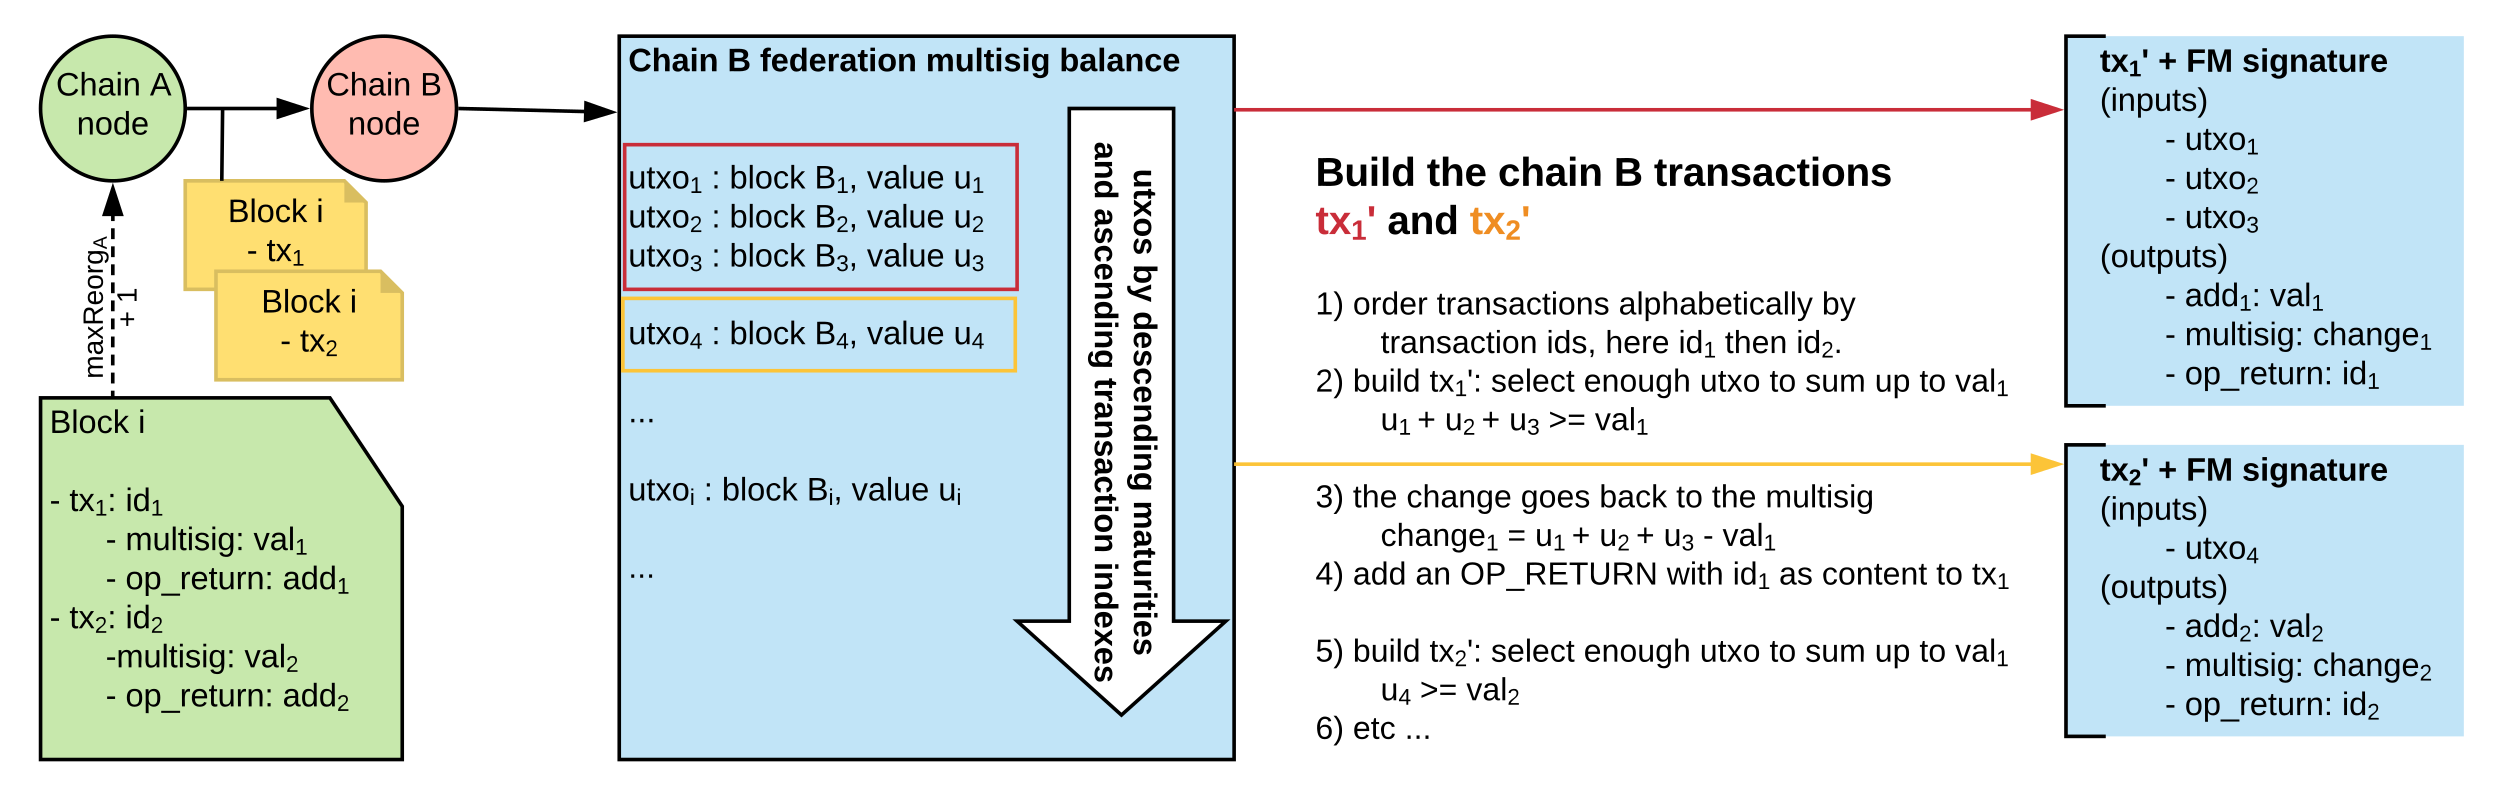 <svg xmlns="http://www.w3.org/2000/svg" xmlns:xlink="http://www.w3.org/1999/xlink" xmlns:lucid="lucid" width="1382.43" height="440.67"><g transform="translate(-57.571 1220)" lucid:page-tab-id="EB9cPWbNp51."><path d="M400-1200h340v400H400z" stroke="#000" stroke-width="2" fill="#c1e4f7"/><use xlink:href="#a" transform="matrix(1,0,0,1,405,-1195) translate(0 14.4)"/><use xlink:href="#b" transform="matrix(1,0,0,1,405,-1195) translate(54.85 14.4)"/><use xlink:href="#c" transform="matrix(1,0,0,1,405,-1195) translate(72.8 14.4)"/><use xlink:href="#d" transform="matrix(1,0,0,1,405,-1195) translate(164.55 14.4)"/><use xlink:href="#e" transform="matrix(1,0,0,1,405,-1195) translate(238.4 14.4)"/><use xlink:href="#f" transform="matrix(1,0,0,1,405,-1195) translate(0 36)"/><use xlink:href="#g" transform="matrix(1,0,0,1,405,-1195) translate(0 57.6)"/><use xlink:href="#h" transform="matrix(1,0,0,1,405,-1195) translate(0 79.2)"/><use xlink:href="#i" transform="matrix(1,0,0,1,405,-1195) translate(46 79.2)"/><use xlink:href="#j" transform="matrix(1,0,0,1,405,-1195) translate(56 79.2)"/><use xlink:href="#k" transform="matrix(1,0,0,1,405,-1195) translate(102.95 79.2)"/><use xlink:href="#l" transform="matrix(1,0,0,1,405,-1195) translate(131.95 79.2)"/><use xlink:href="#m" transform="matrix(1,0,0,1,405,-1195) translate(179.9 79.2)"/><use xlink:href="#n" transform="matrix(1,0,0,1,405,-1195) translate(0 100.8)"/><use xlink:href="#i" transform="matrix(1,0,0,1,405,-1195) translate(46 100.8)"/><use xlink:href="#j" transform="matrix(1,0,0,1,405,-1195) translate(56 100.8)"/><use xlink:href="#o" transform="matrix(1,0,0,1,405,-1195) translate(102.95 100.8)"/><use xlink:href="#l" transform="matrix(1,0,0,1,405,-1195) translate(131.95 100.8)"/><use xlink:href="#p" transform="matrix(1,0,0,1,405,-1195) translate(179.9 100.8)"/><use xlink:href="#q" transform="matrix(1,0,0,1,405,-1195) translate(0 122.4)"/><use xlink:href="#i" transform="matrix(1,0,0,1,405,-1195) translate(46 122.4)"/><use xlink:href="#j" transform="matrix(1,0,0,1,405,-1195) translate(56 122.4)"/><use xlink:href="#r" transform="matrix(1,0,0,1,405,-1195) translate(102.95 122.4)"/><use xlink:href="#l" transform="matrix(1,0,0,1,405,-1195) translate(131.95 122.4)"/><use xlink:href="#s" transform="matrix(1,0,0,1,405,-1195) translate(179.9 122.4)"/><use xlink:href="#t" transform="matrix(1,0,0,1,405,-1195) translate(0 143.822)"/><use xlink:href="#u" transform="matrix(1,0,0,1,405,-1195) translate(0 165.333)"/><use xlink:href="#i" transform="matrix(1,0,0,1,405,-1195) translate(46 165.333)"/><use xlink:href="#j" transform="matrix(1,0,0,1,405,-1195) translate(56 165.333)"/><use xlink:href="#v" transform="matrix(1,0,0,1,405,-1195) translate(102.95 165.333)"/><use xlink:href="#l" transform="matrix(1,0,0,1,405,-1195) translate(131.95 165.333)"/><use xlink:href="#w" transform="matrix(1,0,0,1,405,-1195) translate(179.9 165.333)"/><use xlink:href="#f" transform="matrix(1,0,0,1,405,-1195) translate(0 186.933)"/><use xlink:href="#x" transform="matrix(1,0,0,1,405,-1195) translate(0 208.533)"/><use xlink:href="#g" transform="matrix(1,0,0,1,405,-1195) translate(0 230.133)"/><use xlink:href="#y" transform="matrix(1,0,0,1,405,-1195) translate(0 251.733)"/><use xlink:href="#i" transform="matrix(1,0,0,1,405,-1195) translate(41.765 251.733)"/><use xlink:href="#j" transform="matrix(1,0,0,1,405,-1195) translate(51.765 251.733)"/><use xlink:href="#z" transform="matrix(1,0,0,1,405,-1195) translate(98.715 251.733)"/><use xlink:href="#l" transform="matrix(1,0,0,1,405,-1195) translate(123.48 251.733)"/><use xlink:href="#A" transform="matrix(1,0,0,1,405,-1195) translate(171.43 251.733)"/><use xlink:href="#t" transform="matrix(1,0,0,1,405,-1195) translate(0 273.156)"/><use xlink:href="#B" transform="matrix(1,0,0,1,405,-1195) translate(0 294.489)"/><use xlink:href="#C" transform="matrix(1,0,0,1,405,-1195) translate(0 315.822)"/><path d="M706.55-1160v283.47h28.85l-57.7 51.93-57.7-51.93h28.85V-1160z" stroke="#000" stroke-width="2" fill="#fff"/><use xlink:href="#D" transform="matrix(-7.47129395224377e-7,1,-1,-7.47129395224377e-7,730.401,-1155) translate(28.3 45.8)"/><use xlink:href="#E" transform="matrix(-7.47129395224377e-7,1,-1,-7.47129395224377e-7,730.401,-1155) translate(81.15 45.8)"/><use xlink:href="#F" transform="matrix(-7.47129395224377e-7,1,-1,-7.47129395224377e-7,730.401,-1155) translate(107.1 45.8)"/><use xlink:href="#G" transform="matrix(-7.47129395224377e-7,1,-1,-7.47129395224377e-7,730.401,-1155) translate(211.85 45.8)"/><use xlink:href="#H" transform="matrix(-7.47129395224377e-7,1,-1,-7.47129395224377e-7,730.401,-1155) translate(13.325 67.4)"/><use xlink:href="#I" transform="matrix(-7.47129395224377e-7,1,-1,-7.47129395224377e-7,730.401,-1155) translate(50.225 67.4)"/><use xlink:href="#J" transform="matrix(-7.47129395224377e-7,1,-1,-7.47129395224377e-7,730.401,-1155) translate(144.025 67.4)"/><use xlink:href="#K" transform="matrix(-7.47129395224377e-7,1,-1,-7.47129395224377e-7,730.401,-1155) translate(245.775 67.4)"/><path d="M403-1140h217v80H403z" stroke="#c92d39" stroke-width="2" fill-opacity="0"/><path d="M780-1140h400v340.67H780z" fill="#fff" fill-opacity="0"/><g><use xlink:href="#L" transform="matrix(1,0,0,1,785,-1135) translate(0 17.778)"/><use xlink:href="#M" transform="matrix(1,0,0,1,785,-1135) translate(61.543 17.778)"/><use xlink:href="#N" transform="matrix(1,0,0,1,785,-1135) translate(100.926 17.778)"/><use xlink:href="#O" transform="matrix(1,0,0,1,785,-1135) translate(165 17.778)"/><use xlink:href="#P" transform="matrix(1,0,0,1,785,-1135) translate(187.16 17.778)"/><use xlink:href="#Q" transform="matrix(1,0,0,1,785,-1135) translate(0 44.444)"/><use xlink:href="#R" transform="matrix(1,0,0,1,785,-1135) translate(39.753 44.444)"/><use xlink:href="#S" transform="matrix(1,0,0,1,785,-1135) translate(85.309 44.444)"/><use xlink:href="#T" transform="matrix(1,0,0,1,785,-1135) translate(0 67.556)"/><use xlink:href="#U" transform="matrix(1,0,0,1,785,-1135) translate(0 88.889)"/><use xlink:href="#V" transform="matrix(1,0,0,1,785,-1135) translate(20.691 88.889)"/><use xlink:href="#W" transform="matrix(1,0,0,1,785,-1135) translate(67.012 88.889)"/><use xlink:href="#X" transform="matrix(1,0,0,1,785,-1135) translate(167.654 88.889)"/><use xlink:href="#Y" transform="matrix(1,0,0,1,785,-1135) translate(280.049 88.889)"/><use xlink:href="#Z" transform="matrix(1,0,0,1,785,-1135) translate(36.01 110.222)"/><use xlink:href="#aa" transform="matrix(1,0,0,1,785,-1135) translate(127.763 110.222)"/><use xlink:href="#ab" transform="matrix(1,0,0,1,785,-1135) translate(160.306 110.222)"/><use xlink:href="#ac" transform="matrix(1,0,0,1,785,-1135) translate(200.751 110.222)"/><use xlink:href="#ad" transform="matrix(1,0,0,1,785,-1135) translate(226.38 110.222)"/><use xlink:href="#ae" transform="matrix(1,0,0,1,785,-1135) translate(265.887 110.222)"/><use xlink:href="#af" transform="matrix(1,0,0,1,785,-1135) translate(0 131.556)"/><use xlink:href="#ag" transform="matrix(1,0,0,1,785,-1135) translate(20.691 131.556)"/><use xlink:href="#ah" transform="matrix(1,0,0,1,785,-1135) translate(63.062 131.556)"/><use xlink:href="#ai" transform="matrix(1,0,0,1,785,-1135) translate(97.037 131.556)"/><use xlink:href="#aj" transform="matrix(1,0,0,1,785,-1135) translate(148.346 131.556)"/><use xlink:href="#ak" transform="matrix(1,0,0,1,785,-1135) translate(212.543 131.556)"/><use xlink:href="#al" transform="matrix(1,0,0,1,785,-1135) translate(251.062 131.556)"/><use xlink:href="#am" transform="matrix(1,0,0,1,785,-1135) translate(270.815 131.556)"/><use xlink:href="#an" transform="matrix(1,0,0,1,785,-1135) translate(309.284 131.556)"/><use xlink:href="#al" transform="matrix(1,0,0,1,785,-1135) translate(333.975 131.556)"/><use xlink:href="#ao" transform="matrix(1,0,0,1,785,-1135) translate(353.728 131.556)"/><use xlink:href="#ap" transform="matrix(1,0,0,1,785,-1135) translate(36.01 152.889)"/><use xlink:href="#aq" transform="matrix(1,0,0,1,785,-1135) translate(56.257 152.889)"/><use xlink:href="#ar" transform="matrix(1,0,0,1,785,-1135) translate(71.566 152.889)"/><use xlink:href="#aq" transform="matrix(1,0,0,1,785,-1135) translate(91.812 152.889)"/><use xlink:href="#as" transform="matrix(1,0,0,1,785,-1135) translate(107.121 152.889)"/><use xlink:href="#at" transform="matrix(1,0,0,1,785,-1135) translate(128.85 152.889)"/><use xlink:href="#au" transform="matrix(1,0,0,1,785,-1135) translate(154.529 152.889)"/><use xlink:href="#av" transform="matrix(1,0,0,1,785,-1135) translate(0 174.222)"/><use xlink:href="#aw" transform="matrix(1,0,0,1,785,-1135) translate(0 195.556)"/><use xlink:href="#ax" transform="matrix(1,0,0,1,785,-1135) translate(20.691 195.556)"/><use xlink:href="#ay" transform="matrix(1,0,0,1,785,-1135) translate(50.321 195.556)"/><use xlink:href="#az" transform="matrix(1,0,0,1,785,-1135) translate(113.531 195.556)"/><use xlink:href="#aA" transform="matrix(1,0,0,1,785,-1135) translate(156.988 195.556)"/><use xlink:href="#al" transform="matrix(1,0,0,1,785,-1135) translate(199.457 195.556)"/><use xlink:href="#ax" transform="matrix(1,0,0,1,785,-1135) translate(219.21 195.556)"/><use xlink:href="#aB" transform="matrix(1,0,0,1,785,-1135) translate(248.84 195.556)"/><use xlink:href="#aC" transform="matrix(1,0,0,1,785,-1135) translate(36.01 216.889)"/><use xlink:href="#aD" transform="matrix(1,0,0,1,785,-1135) translate(106.133 216.889)"/><use xlink:href="#aE" transform="matrix(1,0,0,1,785,-1135) translate(121.442 216.889)"/><use xlink:href="#aq" transform="matrix(1,0,0,1,785,-1135) translate(141.689 216.889)"/><use xlink:href="#ar" transform="matrix(1,0,0,1,785,-1135) translate(156.998 216.889)"/><use xlink:href="#aq" transform="matrix(1,0,0,1,785,-1135) translate(177.245 216.889)"/><use xlink:href="#as" transform="matrix(1,0,0,1,785,-1135) translate(192.553 216.889)"/><use xlink:href="#aF" transform="matrix(1,0,0,1,785,-1135) translate(214.282 216.889)"/><use xlink:href="#ao" transform="matrix(1,0,0,1,785,-1135) translate(225.096 216.889)"/><use xlink:href="#aG" transform="matrix(1,0,0,1,785,-1135) translate(0 238.222)"/><use xlink:href="#aH" transform="matrix(1,0,0,1,785,-1135) translate(20.691 238.222)"/><use xlink:href="#aI" transform="matrix(1,0,0,1,785,-1135) translate(55.259 238.222)"/><use xlink:href="#aJ" transform="matrix(1,0,0,1,785,-1135) translate(79.951 238.222)"/><use xlink:href="#aK" transform="matrix(1,0,0,1,785,-1135) translate(194.272 238.222)"/><use xlink:href="#aL" transform="matrix(1,0,0,1,785,-1135) translate(230.716 238.222)"/><use xlink:href="#aM" transform="matrix(1,0,0,1,785,-1135) translate(256.346 238.222)"/><use xlink:href="#aN" transform="matrix(1,0,0,1,785,-1135) translate(280.049 238.222)"/><use xlink:href="#aO" transform="matrix(1,0,0,1,785,-1135) translate(343.259 238.222)"/><use xlink:href="#aP" transform="matrix(1,0,0,1,785,-1135) translate(363.012 238.222)"/><use xlink:href="#aQ" transform="matrix(1,0,0,1,785,-1135) translate(0 259.556)"/><use xlink:href="#aR" transform="matrix(1,0,0,1,785,-1135) translate(0 280.889)"/><use xlink:href="#aS" transform="matrix(1,0,0,1,785,-1135) translate(20.691 280.889)"/><use xlink:href="#aT" transform="matrix(1,0,0,1,785,-1135) translate(63.062 280.889)"/><use xlink:href="#ai" transform="matrix(1,0,0,1,785,-1135) translate(97.037 280.889)"/><use xlink:href="#aj" transform="matrix(1,0,0,1,785,-1135) translate(148.346 280.889)"/><use xlink:href="#ak" transform="matrix(1,0,0,1,785,-1135) translate(212.543 280.889)"/><use xlink:href="#al" transform="matrix(1,0,0,1,785,-1135) translate(251.062 280.889)"/><use xlink:href="#am" transform="matrix(1,0,0,1,785,-1135) translate(270.815 280.889)"/><use xlink:href="#an" transform="matrix(1,0,0,1,785,-1135) translate(309.284 280.889)"/><use xlink:href="#al" transform="matrix(1,0,0,1,785,-1135) translate(333.975 280.889)"/><use xlink:href="#ao" transform="matrix(1,0,0,1,785,-1135) translate(353.728 280.889)"/><use xlink:href="#aU" transform="matrix(1,0,0,1,785,-1135) translate(36.01 302.222)"/><use xlink:href="#at" transform="matrix(1,0,0,1,785,-1135) translate(57.738 302.222)"/><use xlink:href="#aV" transform="matrix(1,0,0,1,785,-1135) translate(83.417 302.222)"/><use xlink:href="#aW" transform="matrix(1,0,0,1,785,-1135) translate(0 323.556)"/><use xlink:href="#aX" transform="matrix(1,0,0,1,785,-1135) translate(20.691 323.556)"/><use xlink:href="#aY" transform="matrix(1,0,0,1,785,-1135) translate(49.333 323.556)"/></g><path d="M80-1000h160l40 60v140H80z" stroke="#000" stroke-width="2" fill="#c7e8ac"/><g><use xlink:href="#aZ" transform="matrix(1,0,0,1,80,-1000) translate(5.01 19.41)"/><use xlink:href="#ba" transform="matrix(1,0,0,1,80,-1000) translate(53.96 19.41)"/><use xlink:href="#bb" transform="matrix(1,0,0,1,80,-1000) translate(5.01 41.01)"/><use xlink:href="#bc" transform="matrix(1,0,0,1,80,-1000) translate(5.01 62.61)"/><use xlink:href="#bd" transform="matrix(1,0,0,1,80,-1000) translate(15.96 62.61)"/><use xlink:href="#be" transform="matrix(1,0,0,1,80,-1000) translate(46.96 62.61)"/><use xlink:href="#bf" transform="matrix(1,0,0,1,80,-1000) translate(36.01 84.21)"/><use xlink:href="#bg" transform="matrix(1,0,0,1,80,-1000) translate(46.96 84.21)"/><use xlink:href="#bh" transform="matrix(1,0,0,1,80,-1000) translate(117.76 84.21)"/><use xlink:href="#bf" transform="matrix(1,0,0,1,80,-1000) translate(36.01 105.81)"/><use xlink:href="#bi" transform="matrix(1,0,0,1,80,-1000) translate(46.96 105.81)"/><use xlink:href="#bj" transform="matrix(1,0,0,1,80,-1000) translate(133.86 105.81)"/><use xlink:href="#bc" transform="matrix(1,0,0,1,80,-1000) translate(5.01 127.41)"/><use xlink:href="#bk" transform="matrix(1,0,0,1,80,-1000) translate(15.96 127.41)"/><use xlink:href="#bl" transform="matrix(1,0,0,1,80,-1000) translate(46.96 127.41)"/><use xlink:href="#bm" transform="matrix(1,0,0,1,80,-1000) translate(36.01 149.01)"/><use xlink:href="#bn" transform="matrix(1,0,0,1,80,-1000) translate(112.76 149.01)"/><use xlink:href="#bf" transform="matrix(1,0,0,1,80,-1000) translate(36.01 170.61)"/><use xlink:href="#bi" transform="matrix(1,0,0,1,80,-1000) translate(46.96 170.61)"/><use xlink:href="#bo" transform="matrix(1,0,0,1,80,-1000) translate(133.86 170.61)"/></g><path d="M160-1160c0 22.1-17.9 40-40 40s-40-17.9-40-40 17.9-40 40-40 40 17.9 40 40z" stroke="#000" stroke-width="2" fill="#c7e8ac"/><g><use xlink:href="#bp" transform="matrix(1,0,0,1,85,-1195) translate(3.55 27.8)"/><use xlink:href="#bq" transform="matrix(1,0,0,1,85,-1195) translate(55.45 27.8)"/><use xlink:href="#br" transform="matrix(1,0,0,1,85,-1195) translate(15 49.4)"/></g><path d="M310-1160c0 22.1-17.9 40-40 40s-40-17.9-40-40 17.9-40 40-40 40 17.9 40 40z" stroke="#000" stroke-width="2" fill="#ffbbb1"/><g><use xlink:href="#bp" transform="matrix(1,0,0,1,235,-1195) translate(3.05 27.8)"/><use xlink:href="#bs" transform="matrix(1,0,0,1,235,-1195) translate(54.95 27.8)"/><use xlink:href="#br" transform="matrix(1,0,0,1,235,-1195) translate(15 49.4)"/></g><path d="M161-1160h49.76" stroke="#000" stroke-width="2" fill="none"/><path d="M161-1159h-1.06l.06-1-.04-1H161zM225.76-1160l-14.26 4.64v-9.28z"/><path d="M229-1160l-18.5 6v-12zm-16.5 3.26l10.03-3.26-10.03-3.26z"/><path d="M160-1120h88l12 12v48H160z" stroke="#d9be60" stroke-width="2" fill="#ffdf71"/><path d="M248-1120v12h12" fill="#d9be60"/><g><use xlink:href="#bt" transform="matrix(1,0,0,1,165,-1115) translate(18.55 17.8)"/><use xlink:href="#bu" transform="matrix(1,0,0,1,165,-1115) translate(67.5 17.8)"/><use xlink:href="#bv" transform="matrix(1,0,0,1,165,-1115) translate(29.025 39.4)"/><use xlink:href="#bw" transform="matrix(1,0,0,1,165,-1115) translate(39.975 39.4)"/></g><path d="M119.98-1100.76l-.08 99.76" fill="none"/><path d="M119.98-1100.76v3m0 3.98v6m0 3.98v5.98m-.02 4v5.98m0 4v5.97m0 4l-.02 5.98m0 4v6m0 3.98l-.02 5.98m0 4v5.98m0 4v5.98m-.02 4v2.98" stroke="#000" stroke-width="2" fill="none"/><path d="M124.62-1101.5h-9.27l4.65-14.26z"/><path d="M126-1100.5h-12.03L120-1119zm-9.27-2h6.52l-3.26-10.03zM120.9-1001v1h-2v-1z"/><path d="M180.23-1121l.44-39" stroke="#000" stroke-width="2" fill="none"/><path d="M181.23-1121v1h-2v-1z"/><path d="M311-1160l69.77 1.67" stroke="#000" stroke-width="2" fill="none"/><path d="M311.03-1161l-.05 2-1.04-.03.06-.97-.04-1.03zM395.76-1157.97l-14.37 4.3.2-9.28z"/><path d="M399-1157.9l-18.64 5.57.3-12.02zm-16.58 2.87l10.1-3.02-9.94-3.5z"/><path d="M741-1159.3h439.76" stroke="#c92d39" stroke-width="2" fill="none"/><path d="M741-1158.3h-1v-2h1z" fill="#c92d39"/><path d="M1195.76-1159.3l-14.26 4.64v-9.27z" stroke="#c92d39" stroke-width="2" fill="#c92d39"/><path d="M98-1080h40v60H98z" stroke="#000" stroke-opacity="0" stroke-width="2" fill="#fff" fill-opacity="0"/><g><use xlink:href="#bx" transform="matrix(6.123233995736766e-17,-1,1,6.123233995736766e-17,102,-1024) translate(-13.429 12.444)"/><use xlink:href="#by" transform="matrix(6.123233995736766e-17,-1,1,6.123233995736766e-17,102,-1024) translate(14.981 31.111)"/><use xlink:href="#bz" transform="matrix(6.123233995736766e-17,-1,1,6.123233995736766e-17,102,-1024) translate(28.377 31.111)"/></g><path d="M177-1070h91l12 12v48H177z" stroke="#d9be60" stroke-width="2" fill="#ffdf71"/><path d="M268-1070v12h12" fill="#d9be60"/><g><use xlink:href="#bt" transform="matrix(1,0,0,1,182,-1065) translate(20.05 17.8)"/><use xlink:href="#bu" transform="matrix(1,0,0,1,182,-1065) translate(69 17.8)"/><use xlink:href="#bv" transform="matrix(1,0,0,1,182,-1065) translate(30.525 39.4)"/><use xlink:href="#bA" transform="matrix(1,0,0,1,182,-1065) translate(41.475 39.4)"/></g><path d="M402-1055h217v40H402z" stroke="#fcc438" stroke-width="2" fill-opacity="0"/><path d="M1200-1200h220v204.4h-220z" fill="#c1e4f7"/><path d="M1222-1200h-22v204.4h22" stroke="#000" stroke-width="2" fill="none"/><g><use xlink:href="#bB" transform="matrix(1,0,0,1,1218.75,-1195) translate(0 14.7)"/><use xlink:href="#bC" transform="matrix(1,0,0,1,1218.75,-1195) translate(32.2 14.7)"/><use xlink:href="#bD" transform="matrix(1,0,0,1,1218.75,-1195) translate(47.7 14.7)"/><use xlink:href="#bE" transform="matrix(1,0,0,1,1218.75,-1195) translate(78.6 14.7)"/><use xlink:href="#bF" transform="matrix(1,0,0,1,1218.75,-1195) translate(0 36.3)"/><use xlink:href="#bf" transform="matrix(1,0,0,1,1218.75,-1195) translate(36.01 57.9)"/><use xlink:href="#bG" transform="matrix(1,0,0,1,1218.75,-1195) translate(46.96 57.9)"/><use xlink:href="#bH" transform="matrix(1,0,0,1,1218.75,-1195) translate(36.01 79.5)"/><use xlink:href="#bI" transform="matrix(1,0,0,1,1218.75,-1195) translate(46.96 79.5)"/><use xlink:href="#bH" transform="matrix(1,0,0,1,1218.75,-1195) translate(36.01 101.1)"/><use xlink:href="#bJ" transform="matrix(1,0,0,1,1218.75,-1195) translate(46.96 101.1)"/><use xlink:href="#bK" transform="matrix(1,0,0,1,1218.75,-1195) translate(0 122.7)"/><use xlink:href="#bf" transform="matrix(1,0,0,1,1218.75,-1195) translate(36.01 144.3)"/><use xlink:href="#bL" transform="matrix(1,0,0,1,1218.75,-1195) translate(46.96 144.3)"/><use xlink:href="#bh" transform="matrix(1,0,0,1,1218.75,-1195) translate(93.96 144.3)"/><use xlink:href="#bH" transform="matrix(1,0,0,1,1218.75,-1195) translate(36.01 165.9)"/><use xlink:href="#bg" transform="matrix(1,0,0,1,1218.75,-1195) translate(46.96 165.9)"/><use xlink:href="#bM" transform="matrix(1,0,0,1,1218.75,-1195) translate(117.76 165.9)"/><use xlink:href="#bH" transform="matrix(1,0,0,1,1218.75,-1195) translate(36.01 187.5)"/><use xlink:href="#bi" transform="matrix(1,0,0,1,1218.75,-1195) translate(46.96 187.5)"/><use xlink:href="#bN" transform="matrix(1,0,0,1,1218.75,-1195) translate(133.86 187.5)"/></g><path d="M1200-974h220v161.2h-220z" fill="#c1e4f7"/><path d="M1222-974h-22v161.2h22" stroke="#000" stroke-width="2" fill="none"/><g><use xlink:href="#bO" transform="matrix(1,0,0,1,1218.75,-969) translate(0 14.8)"/><use xlink:href="#bC" transform="matrix(1,0,0,1,1218.75,-969) translate(32.2 14.8)"/><use xlink:href="#bD" transform="matrix(1,0,0,1,1218.75,-969) translate(47.7 14.8)"/><use xlink:href="#bE" transform="matrix(1,0,0,1,1218.75,-969) translate(78.6 14.8)"/><use xlink:href="#bF" transform="matrix(1,0,0,1,1218.75,-969) translate(0 36.4)"/><use xlink:href="#bf" transform="matrix(1,0,0,1,1218.75,-969) translate(36.01 58)"/><use xlink:href="#bP" transform="matrix(1,0,0,1,1218.75,-969) translate(46.96 58)"/><use xlink:href="#bK" transform="matrix(1,0,0,1,1218.75,-969) translate(0 79.6)"/><use xlink:href="#bf" transform="matrix(1,0,0,1,1218.75,-969) translate(36.01 101.2)"/><use xlink:href="#bQ" transform="matrix(1,0,0,1,1218.75,-969) translate(46.96 101.2)"/><use xlink:href="#bn" transform="matrix(1,0,0,1,1218.75,-969) translate(93.96 101.2)"/><use xlink:href="#bH" transform="matrix(1,0,0,1,1218.75,-969) translate(36.01 122.8)"/><use xlink:href="#bg" transform="matrix(1,0,0,1,1218.75,-969) translate(46.96 122.8)"/><use xlink:href="#bR" transform="matrix(1,0,0,1,1218.75,-969) translate(117.76 122.8)"/><use xlink:href="#bH" transform="matrix(1,0,0,1,1218.75,-969) translate(36.01 144.4)"/><use xlink:href="#bi" transform="matrix(1,0,0,1,1218.75,-969) translate(46.96 144.4)"/><use xlink:href="#bS" transform="matrix(1,0,0,1,1218.75,-969) translate(133.86 144.4)"/></g><path d="M741-963.33h439.76" stroke="#fcc438" stroke-width="2" fill="none"/><path d="M741-962.33h-1v-2h1zM1195.76-963.33l-14.26 4.63v-9.27z" fill="#fcc438"/><path d="M1199-963.33l-18.5 6v-12.02zm-16.5 3.26l10.03-3.26-10.03-3.26z" fill="#fcc438"/><defs><path d="M67-125c0 53 21 87 73 88 37 1 54-22 65-47l45 17C233-25 199 4 140 4 58 4 20-42 15-125 8-235 124-281 211-232c18 10 29 29 36 50l-46 12c-8-25-30-41-62-41-52 0-71 34-72 86" id="bT"/><path d="M114-157C55-157 80-60 75 0H25v-261h50l-1 109c12-26 28-41 61-42 86-1 58 113 63 194h-50c-7-57 23-157-34-157" id="bU"/><path d="M133-34C117-15 103 5 69 4 32 3 11-16 11-54c-1-60 55-63 116-61 1-26-3-47-28-47-18 1-26 9-28 27l-52-2c7-38 36-58 82-57s74 22 75 68l1 82c-1 14 12 18 25 15v27c-30 8-71 5-69-32zm-48 3c29 0 43-24 42-57-32 0-66-3-65 30 0 17 8 27 23 27" id="bV"/><path d="M25-224v-37h50v37H25zM25 0v-190h50V0H25" id="bW"/><path d="M135-194c87-1 58 113 63 194h-50c-7-57 23-157-34-157-59 0-34 97-39 157H25l-1-190h47c2 12-1 28 3 38 12-26 28-41 61-42" id="bX"/><g id="a"><use transform="matrix(0.05,0,0,0.05,0,0)" xlink:href="#bT"/><use transform="matrix(0.05,0,0,0.05,12.95,0)" xlink:href="#bU"/><use transform="matrix(0.05,0,0,0.05,23.9,0)" xlink:href="#bV"/><use transform="matrix(0.05,0,0,0.05,33.9,0)" xlink:href="#bW"/><use transform="matrix(0.05,0,0,0.05,38.9,0)" xlink:href="#bX"/></g><path d="M182-130c37 4 62 22 62 59C244 23 116-4 24 0v-248c84 5 203-23 205 63 0 31-19 50-47 55zM76-148c40-3 101 13 101-30 0-44-60-28-101-31v61zm0 110c48-3 116 14 116-37 0-48-69-32-116-35v72" id="bY"/><use transform="matrix(0.05,0,0,0.05,0,0)" xlink:href="#bY" id="b"/><path d="M121-226c-27-7-43 5-38 36h38v33H83V0H34v-157H6v-33h28c-9-59 32-81 87-68v32" id="bZ"/><path d="M185-48c-13 30-37 53-82 52C43 2 14-33 14-96s30-98 90-98c62 0 83 45 84 108H66c0 31 8 55 39 56 18 0 30-7 34-22zm-45-69c5-46-57-63-70-21-2 6-4 13-4 21h74" id="ca"/><path d="M88-194c31-1 46 15 58 34l-1-101h50l1 261h-48c-2-10 0-23-3-31C134-8 116 4 84 4 32 4 16-41 15-95c0-56 19-97 73-99zm17 164c33 0 40-30 41-66 1-37-9-64-41-64s-38 30-39 65c0 43 13 65 39 65" id="cb"/><path d="M135-150c-39-12-60 13-60 57V0H25l-1-190h47c2 13-1 29 3 40 6-28 27-53 61-41v41" id="cc"/><path d="M115-3C79 11 28 4 28-45v-112H4v-33h27l15-45h31v45h36v33H77v99c-1 23 16 31 38 25v30" id="cd"/><path d="M110-194c64 0 96 36 96 99 0 64-35 99-97 99-61 0-95-36-95-99 0-62 34-99 96-99zm-1 164c35 0 45-28 45-65 0-40-10-65-43-65-34 0-45 26-45 65 0 36 10 65 43 65" id="ce"/><g id="c"><use transform="matrix(0.05,0,0,0.05,0,0)" xlink:href="#bZ"/><use transform="matrix(0.05,0,0,0.05,5.95,0)" xlink:href="#ca"/><use transform="matrix(0.05,0,0,0.05,15.95,0)" xlink:href="#cb"/><use transform="matrix(0.05,0,0,0.05,26.9,0)" xlink:href="#ca"/><use transform="matrix(0.05,0,0,0.05,36.9,0)" xlink:href="#cc"/><use transform="matrix(0.05,0,0,0.05,43.9,0)" xlink:href="#bV"/><use transform="matrix(0.05,0,0,0.05,53.9,0)" xlink:href="#cd"/><use transform="matrix(0.05,0,0,0.05,59.85,0)" xlink:href="#bW"/><use transform="matrix(0.05,0,0,0.05,64.85,0)" xlink:href="#ce"/><use transform="matrix(0.05,0,0,0.05,75.8,0)" xlink:href="#bX"/></g><path d="M220-157c-53 9-28 100-34 157h-49v-107c1-27-5-49-29-50C55-147 81-57 75 0H25l-1-190h47c2 12-1 28 3 38 10-53 101-56 108 0 13-22 24-43 59-42 82 1 51 116 57 194h-49v-107c-1-25-5-48-29-50" id="cf"/><path d="M85 4C-2 5 27-109 22-190h50c7 57-23 150 33 157 60-5 35-97 40-157h50l1 190h-47c-2-12 1-28-3-38-12 25-28 42-61 42" id="cg"/><path d="M25 0v-261h50V0H25" id="ch"/><path d="M137-138c1-29-70-34-71-4 15 46 118 7 119 86 1 83-164 76-172 9l43-7c4 19 20 25 44 25 33 8 57-30 24-41C81-84 22-81 20-136c-2-80 154-74 161-7" id="ci"/><path d="M195-6C206 82 75 100 31 46c-4-6-6-13-8-21l49-6c3 16 16 24 34 25 40 0 42-37 40-79-11 22-30 35-61 35-53 0-70-43-70-97 0-56 18-96 73-97 30 0 46 14 59 34l2-30h47zm-90-29c32 0 41-27 41-63 0-35-9-62-40-62-32 0-39 29-40 63 0 36 9 62 39 62" id="cj"/><g id="d"><use transform="matrix(0.05,0,0,0.05,0,0)" xlink:href="#cf"/><use transform="matrix(0.05,0,0,0.05,16,0)" xlink:href="#cg"/><use transform="matrix(0.05,0,0,0.05,26.95,0)" xlink:href="#ch"/><use transform="matrix(0.05,0,0,0.05,31.95,0)" xlink:href="#cd"/><use transform="matrix(0.05,0,0,0.05,37.9,0)" xlink:href="#bW"/><use transform="matrix(0.05,0,0,0.05,42.9,0)" xlink:href="#ci"/><use transform="matrix(0.05,0,0,0.05,52.9,0)" xlink:href="#bW"/><use transform="matrix(0.05,0,0,0.05,57.9,0)" xlink:href="#cj"/></g><path d="M135-194c52 0 70 43 70 98 0 56-19 99-73 100-30 1-46-15-58-35L72 0H24l1-261h50v104c11-23 29-37 60-37zM114-30c31 0 40-27 40-66 0-37-7-63-39-63s-41 28-41 65c0 36 8 64 40 64" id="ck"/><path d="M190-63c-7 42-38 67-86 67-59 0-84-38-90-98-12-110 154-137 174-36l-49 2c-2-19-15-32-35-32-30 0-35 28-38 64-6 74 65 87 74 30" id="cl"/><g id="e"><use transform="matrix(0.05,0,0,0.05,0,0)" xlink:href="#ck"/><use transform="matrix(0.05,0,0,0.05,10.95,0)" xlink:href="#bV"/><use transform="matrix(0.05,0,0,0.05,20.95,0)" xlink:href="#ch"/><use transform="matrix(0.05,0,0,0.05,25.95,0)" xlink:href="#bV"/><use transform="matrix(0.05,0,0,0.05,35.95,0)" xlink:href="#bX"/><use transform="matrix(0.05,0,0,0.05,46.9,0)" xlink:href="#cl"/><use transform="matrix(0.05,0,0,0.05,56.9,0)" xlink:href="#ca"/></g><path d="M84 4C-5 8 30-112 23-190h32v120c0 31 7 50 39 49 72-2 45-101 50-169h31l1 190h-30c-1-10 1-25-2-33-11 22-28 36-60 37" id="cm"/><path d="M59-47c-2 24 18 29 38 22v24C64 9 27 4 27-40v-127H5v-23h24l9-43h21v43h35v23H59v120" id="cn"/><path d="M141 0L90-78 38 0H4l68-98-65-92h35l48 74 47-74h35l-64 92 68 98h-35" id="co"/><path d="M100-194c62-1 85 37 85 99 1 63-27 99-86 99S16-35 15-95c0-66 28-99 85-99zM99-20c44 1 53-31 53-75 0-43-8-75-51-75s-53 32-53 75 10 74 51 75" id="cp"/><path d="M27 0v-27h64v-190l-56 39v-29l58-41h29v221h61V0H27" id="cq"/><g id="h"><use transform="matrix(0.05,0,0,0.05,0,0)" xlink:href="#cm"/><use transform="matrix(0.05,0,0,0.05,10,0)" xlink:href="#cn"/><use transform="matrix(0.05,0,0,0.05,15,0)" xlink:href="#co"/><use transform="matrix(0.05,0,0,0.05,24,0)" xlink:href="#cp"/><use transform="matrix(0.035,0,0,0.035,34,2.52)" xlink:href="#cq"/></g><path d="M33-154v-36h34v36H33zM33 0v-36h34V0H33" id="cr"/><use transform="matrix(0.05,0,0,0.05,0,0)" xlink:href="#cr" id="i"/><path d="M115-194c53 0 69 39 70 98 0 66-23 100-70 100C84 3 66-7 56-30L54 0H23l1-261h32v101c10-23 28-34 59-34zm-8 174c40 0 45-34 45-75 0-40-5-75-45-74-42 0-51 32-51 76 0 43 10 73 51 73" id="cs"/><path d="M24 0v-261h32V0H24" id="ct"/><path d="M96-169c-40 0-48 33-48 73s9 75 48 75c24 0 41-14 43-38l32 2c-6 37-31 61-74 61-59 0-76-41-82-99-10-93 101-131 147-64 4 7 5 14 7 22l-32 3c-4-21-16-35-41-35" id="cu"/><path d="M143 0L79-87 56-68V0H24v-261h32v163l83-92h37l-77 82L181 0h-38" id="cv"/><g id="j"><use transform="matrix(0.05,0,0,0.05,0,0)" xlink:href="#cs"/><use transform="matrix(0.05,0,0,0.05,10,0)" xlink:href="#ct"/><use transform="matrix(0.05,0,0,0.05,13.95,0)" xlink:href="#cp"/><use transform="matrix(0.05,0,0,0.05,23.95,0)" xlink:href="#cu"/><use transform="matrix(0.05,0,0,0.05,32.95,0)" xlink:href="#cv"/></g><path d="M160-131c35 5 61 23 61 61C221 17 115-2 30 0v-248c76 3 177-17 177 60 0 33-19 50-47 57zm-97-11c50-1 110 9 110-42 0-47-63-36-110-37v79zm0 115c55-2 124 14 124-45 0-56-70-42-124-44v89" id="cw"/><path d="M68-38c1 34 0 65-14 84H32c9-13 17-26 17-46H33v-38h35" id="cx"/><g id="k"><use transform="matrix(0.05,0,0,0.05,0,0)" xlink:href="#cw"/><use transform="matrix(0.035,0,0,0.035,12,2.52)" xlink:href="#cq"/><use transform="matrix(0.05,0,0,0.05,19,0)" xlink:href="#cx"/></g><path d="M108 0H70L1-190h34L89-25l56-165h34" id="cy"/><path d="M141-36C126-15 110 5 73 4 37 3 15-17 15-53c-1-64 63-63 125-63 3-35-9-54-41-54-24 1-41 7-42 31l-33-3c5-37 33-52 76-52 45 0 72 20 72 64v82c-1 20 7 32 28 27v20c-31 9-61-2-59-35zM48-53c0 20 12 33 32 33 41-3 63-29 60-74-43 2-92-5-92 41" id="cz"/><path d="M100-194c63 0 86 42 84 106H49c0 40 14 67 53 68 26 1 43-12 49-29l28 8c-11 28-37 45-77 45C44 4 14-33 15-96c1-61 26-98 85-98zm52 81c6-60-76-77-97-28-3 7-6 17-6 28h103" id="cA"/><g id="l"><use transform="matrix(0.05,0,0,0.05,0,0)" xlink:href="#cy"/><use transform="matrix(0.05,0,0,0.05,9,0)" xlink:href="#cz"/><use transform="matrix(0.05,0,0,0.05,19,0)" xlink:href="#ct"/><use transform="matrix(0.05,0,0,0.05,22.95,0)" xlink:href="#cm"/><use transform="matrix(0.05,0,0,0.05,32.95,0)" xlink:href="#cA"/></g><g id="m"><use transform="matrix(0.05,0,0,0.05,0,0)" xlink:href="#cm"/><use transform="matrix(0.035,0,0,0.035,10,2.489)" xlink:href="#cq"/></g><path d="M101-251c82-7 93 87 43 132L82-64C71-53 59-42 53-27h129V0H18c2-99 128-94 128-182 0-28-16-43-45-43s-46 15-49 41l-32-3c6-41 34-60 81-64" id="cB"/><g id="n"><use transform="matrix(0.05,0,0,0.05,0,0)" xlink:href="#cm"/><use transform="matrix(0.05,0,0,0.05,10,0)" xlink:href="#cn"/><use transform="matrix(0.05,0,0,0.05,15,0)" xlink:href="#co"/><use transform="matrix(0.05,0,0,0.05,24,0)" xlink:href="#cp"/><use transform="matrix(0.035,0,0,0.035,34,2.52)" xlink:href="#cB"/></g><g id="o"><use transform="matrix(0.05,0,0,0.05,0,0)" xlink:href="#cw"/><use transform="matrix(0.035,0,0,0.035,12,2.52)" xlink:href="#cB"/><use transform="matrix(0.05,0,0,0.05,19,0)" xlink:href="#cx"/></g><g id="p"><use transform="matrix(0.05,0,0,0.05,0,0)" xlink:href="#cm"/><use transform="matrix(0.035,0,0,0.035,10,2.489)" xlink:href="#cB"/></g><path d="M126-127c33 6 58 20 58 59 0 88-139 92-164 29-3-8-5-16-6-25l32-3c6 27 21 44 54 44 32 0 52-15 52-46 0-38-36-46-79-43v-28c39 1 72-4 72-42 0-27-17-43-46-43-28 0-47 15-49 41l-32-3c6-42 35-63 81-64 48-1 79 21 79 65 0 36-21 52-52 59" id="cC"/><g id="q"><use transform="matrix(0.05,0,0,0.05,0,0)" xlink:href="#cm"/><use transform="matrix(0.05,0,0,0.05,10,0)" xlink:href="#cn"/><use transform="matrix(0.05,0,0,0.05,15,0)" xlink:href="#co"/><use transform="matrix(0.05,0,0,0.05,24,0)" xlink:href="#cp"/><use transform="matrix(0.035,0,0,0.035,34,2.52)" xlink:href="#cC"/></g><g id="r"><use transform="matrix(0.05,0,0,0.05,0,0)" xlink:href="#cw"/><use transform="matrix(0.035,0,0,0.035,12,2.52)" xlink:href="#cC"/><use transform="matrix(0.05,0,0,0.05,19,0)" xlink:href="#cx"/></g><g id="s"><use transform="matrix(0.05,0,0,0.05,0,0)" xlink:href="#cm"/><use transform="matrix(0.035,0,0,0.035,10,2.489)" xlink:href="#cC"/></g><path d="M155-56V0h-30v-56H8v-25l114-167h33v167h35v25h-35zm-30-156c-27 46-58 90-88 131h88v-131" id="cD"/><g id="u"><use transform="matrix(0.05,0,0,0.05,0,0)" xlink:href="#cm"/><use transform="matrix(0.05,0,0,0.05,10,0)" xlink:href="#cn"/><use transform="matrix(0.05,0,0,0.05,15,0)" xlink:href="#co"/><use transform="matrix(0.05,0,0,0.05,24,0)" xlink:href="#cp"/><use transform="matrix(0.035,0,0,0.035,34,2.52)" xlink:href="#cD"/></g><g id="v"><use transform="matrix(0.05,0,0,0.05,0,0)" xlink:href="#cw"/><use transform="matrix(0.035,0,0,0.035,12,2.52)" xlink:href="#cD"/><use transform="matrix(0.05,0,0,0.05,19,0)" xlink:href="#cx"/></g><g id="w"><use transform="matrix(0.05,0,0,0.05,0,0)" xlink:href="#cm"/><use transform="matrix(0.035,0,0,0.035,10,2.489)" xlink:href="#cD"/></g><path d="M33 0v-38h34V0H33" id="cE"/><g id="x"><use transform="matrix(0.05,0,0,0.05,0,0)" xlink:href="#cE"/><use transform="matrix(0.05,0,0,0.05,5,0)" xlink:href="#cE"/><use transform="matrix(0.05,0,0,0.05,10,0)" xlink:href="#cE"/></g><path d="M24-231v-30h32v30H24zM24 0v-190h32V0H24" id="cF"/><g id="y"><use transform="matrix(0.05,0,0,0.05,0,0)" xlink:href="#cm"/><use transform="matrix(0.05,0,0,0.05,10,0)" xlink:href="#cn"/><use transform="matrix(0.05,0,0,0.05,15,0)" xlink:href="#co"/><use transform="matrix(0.05,0,0,0.05,24,0)" xlink:href="#cp"/><use transform="matrix(0.035,0,0,0.035,34,2.52)" xlink:href="#cF"/></g><g id="z"><use transform="matrix(0.05,0,0,0.05,0,0)" xlink:href="#cw"/><use transform="matrix(0.035,0,0,0.035,12,2.52)" xlink:href="#cF"/><use transform="matrix(0.05,0,0,0.05,14.765,0)" xlink:href="#cx"/></g><g id="A"><use transform="matrix(0.05,0,0,0.05,0,0)" xlink:href="#cm"/><use transform="matrix(0.035,0,0,0.035,10,2.489)" xlink:href="#cF"/></g><g id="B"><use transform="matrix(0.049,0,0,0.049,0,0)" xlink:href="#cE"/><use transform="matrix(0.049,0,0,0.049,4.938,0)" xlink:href="#cE"/><use transform="matrix(0.049,0,0,0.049,9.877,0)" xlink:href="#cE"/></g><path d="M144 0l-44-69L55 0H2l70-98-66-92h53l41 62 40-62h54l-67 91 71 99h-54" id="cG"/><g id="D"><use transform="matrix(0.05,0,0,0.05,0,0)" xlink:href="#cg"/><use transform="matrix(0.05,0,0,0.05,10.95,0)" xlink:href="#cd"/><use transform="matrix(0.05,0,0,0.05,16.9,0)" xlink:href="#cG"/><use transform="matrix(0.05,0,0,0.05,26.9,0)" xlink:href="#ce"/><use transform="matrix(0.05,0,0,0.05,37.85,0)" xlink:href="#ci"/></g><path d="M123 10C108 53 80 86 19 72V37c35 8 53-11 59-39L3-190h52l48 148c12-52 28-100 44-148h51" id="cH"/><g id="E"><use transform="matrix(0.05,0,0,0.05,0,0)" xlink:href="#ck"/><use transform="matrix(0.05,0,0,0.05,10.95,0)" xlink:href="#cH"/></g><g id="F"><use transform="matrix(0.05,0,0,0.05,0,0)" xlink:href="#cb"/><use transform="matrix(0.05,0,0,0.05,10.95,0)" xlink:href="#ca"/><use transform="matrix(0.05,0,0,0.05,20.95,0)" xlink:href="#ci"/><use transform="matrix(0.05,0,0,0.05,30.95,0)" xlink:href="#cl"/><use transform="matrix(0.05,0,0,0.05,40.95,0)" xlink:href="#ca"/><use transform="matrix(0.05,0,0,0.05,50.95,0)" xlink:href="#bX"/><use transform="matrix(0.05,0,0,0.05,61.9,0)" xlink:href="#cb"/><use transform="matrix(0.05,0,0,0.05,72.85,0)" xlink:href="#bW"/><use transform="matrix(0.05,0,0,0.05,77.85,0)" xlink:href="#bX"/><use transform="matrix(0.05,0,0,0.05,88.8,0)" xlink:href="#cj"/></g><g id="G"><use transform="matrix(0.05,0,0,0.05,0,0)" xlink:href="#cf"/><use transform="matrix(0.05,0,0,0.05,16,0)" xlink:href="#bV"/><use transform="matrix(0.05,0,0,0.05,26,0)" xlink:href="#cd"/><use transform="matrix(0.05,0,0,0.05,31.95,0)" xlink:href="#cg"/><use transform="matrix(0.05,0,0,0.05,42.9,0)" xlink:href="#cc"/><use transform="matrix(0.05,0,0,0.05,49.9,0)" xlink:href="#bW"/><use transform="matrix(0.05,0,0,0.05,54.9,0)" xlink:href="#cd"/><use transform="matrix(0.05,0,0,0.05,60.85,0)" xlink:href="#bW"/><use transform="matrix(0.05,0,0,0.05,65.85,0)" xlink:href="#ca"/><use transform="matrix(0.05,0,0,0.05,75.85,0)" xlink:href="#ci"/></g><g id="H"><use transform="matrix(0.05,0,0,0.05,0,0)" xlink:href="#bV"/><use transform="matrix(0.05,0,0,0.05,10,0)" xlink:href="#bX"/><use transform="matrix(0.05,0,0,0.05,20.95,0)" xlink:href="#cb"/></g><g id="I"><use transform="matrix(0.05,0,0,0.05,0,0)" xlink:href="#bV"/><use transform="matrix(0.05,0,0,0.05,10,0)" xlink:href="#ci"/><use transform="matrix(0.05,0,0,0.05,20,0)" xlink:href="#cl"/><use transform="matrix(0.05,0,0,0.05,30,0)" xlink:href="#ca"/><use transform="matrix(0.05,0,0,0.05,40,0)" xlink:href="#bX"/><use transform="matrix(0.05,0,0,0.05,50.95,0)" xlink:href="#cb"/><use transform="matrix(0.05,0,0,0.05,61.9,0)" xlink:href="#bW"/><use transform="matrix(0.05,0,0,0.05,66.9,0)" xlink:href="#bX"/><use transform="matrix(0.05,0,0,0.05,77.85,0)" xlink:href="#cj"/></g><g id="J"><use transform="matrix(0.05,0,0,0.05,0,0)" xlink:href="#cd"/><use transform="matrix(0.05,0,0,0.05,5.95,0)" xlink:href="#cc"/><use transform="matrix(0.05,0,0,0.05,12.95,0)" xlink:href="#bV"/><use transform="matrix(0.05,0,0,0.05,22.95,0)" xlink:href="#bX"/><use transform="matrix(0.05,0,0,0.05,33.9,0)" xlink:href="#ci"/><use transform="matrix(0.05,0,0,0.05,43.9,0)" xlink:href="#bV"/><use transform="matrix(0.05,0,0,0.05,53.9,0)" xlink:href="#cl"/><use transform="matrix(0.05,0,0,0.05,63.9,0)" xlink:href="#cd"/><use transform="matrix(0.05,0,0,0.05,69.85,0)" xlink:href="#bW"/><use transform="matrix(0.05,0,0,0.05,74.85,0)" xlink:href="#ce"/><use transform="matrix(0.05,0,0,0.05,85.8,0)" xlink:href="#bX"/></g><g id="K"><use transform="matrix(0.05,0,0,0.05,0,0)" xlink:href="#bW"/><use transform="matrix(0.05,0,0,0.05,5,0)" xlink:href="#bX"/><use transform="matrix(0.05,0,0,0.05,15.95,0)" xlink:href="#cb"/><use transform="matrix(0.05,0,0,0.05,26.9,0)" xlink:href="#ca"/><use transform="matrix(0.05,0,0,0.05,36.9,0)" xlink:href="#cG"/><use transform="matrix(0.05,0,0,0.05,46.9,0)" xlink:href="#ca"/><use transform="matrix(0.05,0,0,0.05,56.9,0)" xlink:href="#ci"/></g><g id="L"><use transform="matrix(0.062,0,0,0.062,0,0)" xlink:href="#bY"/><use transform="matrix(0.062,0,0,0.062,15.988,0)" xlink:href="#cg"/><use transform="matrix(0.062,0,0,0.062,29.506,0)" xlink:href="#bW"/><use transform="matrix(0.062,0,0,0.062,35.679,0)" xlink:href="#ch"/><use transform="matrix(0.062,0,0,0.062,41.852,0)" xlink:href="#cb"/></g><g id="M"><use transform="matrix(0.062,0,0,0.062,0,0)" xlink:href="#cd"/><use transform="matrix(0.062,0,0,0.062,7.346,0)" xlink:href="#bU"/><use transform="matrix(0.062,0,0,0.062,20.864,0)" xlink:href="#ca"/></g><g id="N"><use transform="matrix(0.062,0,0,0.062,0,0)" xlink:href="#cl"/><use transform="matrix(0.062,0,0,0.062,12.346,0)" xlink:href="#bU"/><use transform="matrix(0.062,0,0,0.062,25.864,0)" xlink:href="#bV"/><use transform="matrix(0.062,0,0,0.062,38.21,0)" xlink:href="#bW"/><use transform="matrix(0.062,0,0,0.062,44.383,0)" xlink:href="#bX"/></g><use transform="matrix(0.062,0,0,0.062,0,0)" xlink:href="#bY" id="O"/><g id="P"><use transform="matrix(0.062,0,0,0.062,0,0)" xlink:href="#cd"/><use transform="matrix(0.062,0,0,0.062,7.346,0)" xlink:href="#cc"/><use transform="matrix(0.062,0,0,0.062,15.988,0)" xlink:href="#bV"/><use transform="matrix(0.062,0,0,0.062,28.333,0)" xlink:href="#bX"/><use transform="matrix(0.062,0,0,0.062,41.852,0)" xlink:href="#ci"/><use transform="matrix(0.062,0,0,0.062,54.198,0)" xlink:href="#bV"/><use transform="matrix(0.062,0,0,0.062,66.543,0)" xlink:href="#cl"/><use transform="matrix(0.062,0,0,0.062,78.889,0)" xlink:href="#cd"/><use transform="matrix(0.062,0,0,0.062,86.235,0)" xlink:href="#bW"/><use transform="matrix(0.062,0,0,0.062,92.407,0)" xlink:href="#ce"/><use transform="matrix(0.062,0,0,0.062,105.926,0)" xlink:href="#bX"/><use transform="matrix(0.062,0,0,0.062,119.444,0)" xlink:href="#ci"/></g><path fill="#c92d39" d="M115-3C79 11 28 4 28-45v-112H4v-33h27l15-45h31v45h36v33H77v99c-1 23 16 31 38 25v30" id="cI"/><path fill="#c92d39" d="M144 0l-44-69L55 0H2l70-98-66-92h53l41 62 40-62h54l-67 91 71 99h-54" id="cJ"/><path fill="#c92d39" d="M23 0v-37h61v-169l-59 37v-38l62-41h46v211h57V0H23" id="cK"/><path fill="#c92d39" d="M62-158H24l-5-90h48" id="cL"/><g id="Q"><use transform="matrix(0.062,0,0,0.062,0,0)" xlink:href="#cI"/><use transform="matrix(0.062,0,0,0.062,7.346,0)" xlink:href="#cJ"/><use transform="matrix(0.043,0,0,0.043,19.691,3.111)" xlink:href="#cK"/><use transform="matrix(0.062,0,0,0.062,28.333,0)" xlink:href="#cL"/></g><g id="R"><use transform="matrix(0.062,0,0,0.062,0,0)" xlink:href="#bV"/><use transform="matrix(0.062,0,0,0.062,12.346,0)" xlink:href="#bX"/><use transform="matrix(0.062,0,0,0.062,25.864,0)" xlink:href="#cb"/></g><path fill="#ef8d22" d="M115-3C79 11 28 4 28-45v-112H4v-33h27l15-45h31v45h36v33H77v99c-1 23 16 31 38 25v30" id="cM"/><path fill="#ef8d22" d="M144 0l-44-69L55 0H2l70-98-66-92h53l41 62 40-62h54l-67 91 71 99h-54" id="cN"/><path fill="#ef8d22" d="M182-182c0 78-84 86-111 141h115V0H12c-6-101 99-100 120-180 1-22-12-31-33-32-23 0-32 14-35 34l-49-3c5-45 32-70 84-70 51 0 83 22 83 69" id="cO"/><path fill="#ef8d22" d="M62-158H24l-5-90h48" id="cP"/><g id="S"><use transform="matrix(0.062,0,0,0.062,0,0)" xlink:href="#cM"/><use transform="matrix(0.062,0,0,0.062,7.346,0)" xlink:href="#cN"/><use transform="matrix(0.043,0,0,0.043,19.691,3.111)" xlink:href="#cO"/><use transform="matrix(0.062,0,0,0.062,28.333,0)" xlink:href="#cP"/></g><path d="M33-261c38 41 65 92 65 168S71 34 33 75H2C39 34 66-17 66-93S39-220 2-261h31" id="cQ"/><g id="U"><use transform="matrix(0.049,0,0,0.049,0,0)" xlink:href="#cq"/><use transform="matrix(0.049,0,0,0.049,9.877,0)" xlink:href="#cQ"/></g><path d="M114-163C36-179 61-72 57 0H25l-1-190h30c1 12-1 29 2 39 6-27 23-49 58-41v29" id="cR"/><path d="M85-194c31 0 48 13 60 33l-1-100h32l1 261h-30c-2-10 0-23-3-31C134-8 116 4 85 4 32 4 16-35 15-94c0-66 23-100 70-100zm9 24c-40 0-46 34-46 75 0 40 6 74 45 74 42 0 51-32 51-76 0-42-9-74-50-73" id="cS"/><g id="V"><use transform="matrix(0.049,0,0,0.049,0,0)" xlink:href="#cp"/><use transform="matrix(0.049,0,0,0.049,9.877,0)" xlink:href="#cR"/><use transform="matrix(0.049,0,0,0.049,15.753,0)" xlink:href="#cS"/><use transform="matrix(0.049,0,0,0.049,25.63,0)" xlink:href="#cA"/><use transform="matrix(0.049,0,0,0.049,35.506,0)" xlink:href="#cR"/></g><path d="M117-194c89-4 53 116 60 194h-32v-121c0-31-8-49-39-48C34-167 62-67 57 0H25l-1-190h30c1 10-1 24 2 32 11-22 29-35 61-36" id="cT"/><path d="M135-143c-3-34-86-38-87 0 15 53 115 12 119 90S17 21 10-45l28-5c4 36 97 45 98 0-10-56-113-15-118-90-4-57 82-63 122-42 12 7 21 19 24 35" id="cU"/><g id="W"><use transform="matrix(0.049,0,0,0.049,0,0)" xlink:href="#cn"/><use transform="matrix(0.049,0,0,0.049,4.938,0)" xlink:href="#cR"/><use transform="matrix(0.049,0,0,0.049,10.815,0)" xlink:href="#cz"/><use transform="matrix(0.049,0,0,0.049,20.691,0)" xlink:href="#cT"/><use transform="matrix(0.049,0,0,0.049,30.568,0)" xlink:href="#cU"/><use transform="matrix(0.049,0,0,0.049,39.457,0)" xlink:href="#cz"/><use transform="matrix(0.049,0,0,0.049,49.333,0)" xlink:href="#cu"/><use transform="matrix(0.049,0,0,0.049,58.222,0)" xlink:href="#cn"/><use transform="matrix(0.049,0,0,0.049,63.16,0)" xlink:href="#cF"/><use transform="matrix(0.049,0,0,0.049,67.062,0)" xlink:href="#cp"/><use transform="matrix(0.049,0,0,0.049,76.938,0)" xlink:href="#cT"/><use transform="matrix(0.049,0,0,0.049,86.815,0)" xlink:href="#cU"/></g><path d="M115-194c55 1 70 41 70 98S169 2 115 4C84 4 66-9 55-30l1 105H24l-1-265h31l2 30c10-21 28-34 59-34zm-8 174c40 0 45-34 45-75s-6-73-45-74c-42 0-51 32-51 76 0 43 10 73 51 73" id="cV"/><path d="M106-169C34-169 62-67 57 0H25v-261h32l-1 103c12-21 28-36 61-36 89 0 53 116 60 194h-32v-121c2-32-8-49-39-48" id="cW"/><path d="M179-190L93 31C79 59 56 82 12 73V49c39 6 53-20 64-50L1-190h34L92-34l54-156h33" id="cX"/><g id="X"><use transform="matrix(0.049,0,0,0.049,0,0)" xlink:href="#cz"/><use transform="matrix(0.049,0,0,0.049,9.877,0)" xlink:href="#ct"/><use transform="matrix(0.049,0,0,0.049,13.778,0)" xlink:href="#cV"/><use transform="matrix(0.049,0,0,0.049,23.654,0)" xlink:href="#cW"/><use transform="matrix(0.049,0,0,0.049,33.531,0)" xlink:href="#cz"/><use transform="matrix(0.049,0,0,0.049,43.407,0)" xlink:href="#cs"/><use transform="matrix(0.049,0,0,0.049,53.284,0)" xlink:href="#cA"/><use transform="matrix(0.049,0,0,0.049,63.16,0)" xlink:href="#cn"/><use transform="matrix(0.049,0,0,0.049,68.099,0)" xlink:href="#cF"/><use transform="matrix(0.049,0,0,0.049,72,0)" xlink:href="#cu"/><use transform="matrix(0.049,0,0,0.049,80.889,0)" xlink:href="#cz"/><use transform="matrix(0.049,0,0,0.049,90.765,0)" xlink:href="#ct"/><use transform="matrix(0.049,0,0,0.049,94.667,0)" xlink:href="#ct"/><use transform="matrix(0.049,0,0,0.049,98.568,0)" xlink:href="#cX"/></g><g id="Y"><use transform="matrix(0.049,0,0,0.049,0,0)" xlink:href="#cs"/><use transform="matrix(0.049,0,0,0.049,9.877,0)" xlink:href="#cX"/></g><g id="Z"><use transform="matrix(0.049,0,0,0.049,0,0)" xlink:href="#cn"/><use transform="matrix(0.049,0,0,0.049,4.938,0)" xlink:href="#cR"/><use transform="matrix(0.049,0,0,0.049,10.815,0)" xlink:href="#cz"/><use transform="matrix(0.049,0,0,0.049,20.691,0)" xlink:href="#cT"/><use transform="matrix(0.049,0,0,0.049,30.568,0)" xlink:href="#cU"/><use transform="matrix(0.049,0,0,0.049,39.457,0)" xlink:href="#cz"/><use transform="matrix(0.049,0,0,0.049,49.333,0)" xlink:href="#cu"/><use transform="matrix(0.049,0,0,0.049,58.222,0)" xlink:href="#cn"/><use transform="matrix(0.049,0,0,0.049,63.16,0)" xlink:href="#cF"/><use transform="matrix(0.049,0,0,0.049,67.062,0)" xlink:href="#cp"/><use transform="matrix(0.049,0,0,0.049,76.938,0)" xlink:href="#cT"/></g><g id="aa"><use transform="matrix(0.049,0,0,0.049,0,0)" xlink:href="#cF"/><use transform="matrix(0.049,0,0,0.049,3.901,0)" xlink:href="#cS"/><use transform="matrix(0.049,0,0,0.049,13.778,0)" xlink:href="#cU"/><use transform="matrix(0.049,0,0,0.049,22.667,0)" xlink:href="#cx"/></g><g id="ab"><use transform="matrix(0.049,0,0,0.049,0,0)" xlink:href="#cW"/><use transform="matrix(0.049,0,0,0.049,9.877,0)" xlink:href="#cA"/><use transform="matrix(0.049,0,0,0.049,19.753,0)" xlink:href="#cR"/><use transform="matrix(0.049,0,0,0.049,25.63,0)" xlink:href="#cA"/></g><g id="ac"><use transform="matrix(0.049,0,0,0.049,0,0)" xlink:href="#cF"/><use transform="matrix(0.049,0,0,0.049,3.901,0)" xlink:href="#cS"/><use transform="matrix(0.035,0,0,0.035,13.778,2.489)" xlink:href="#cq"/></g><g id="ad"><use transform="matrix(0.049,0,0,0.049,0,0)" xlink:href="#cn"/><use transform="matrix(0.049,0,0,0.049,4.938,0)" xlink:href="#cW"/><use transform="matrix(0.049,0,0,0.049,14.815,0)" xlink:href="#cA"/><use transform="matrix(0.049,0,0,0.049,24.691,0)" xlink:href="#cT"/></g><g id="ae"><use transform="matrix(0.049,0,0,0.049,0,0)" xlink:href="#cF"/><use transform="matrix(0.049,0,0,0.049,3.901,0)" xlink:href="#cS"/><use transform="matrix(0.035,0,0,0.035,13.778,2.489)" xlink:href="#cB"/><use transform="matrix(0.049,0,0,0.049,20.691,0)" xlink:href="#cE"/></g><g id="af"><use transform="matrix(0.049,0,0,0.049,0,0)" xlink:href="#cB"/><use transform="matrix(0.049,0,0,0.049,9.877,0)" xlink:href="#cQ"/></g><g id="ag"><use transform="matrix(0.049,0,0,0.049,0,0)" xlink:href="#cs"/><use transform="matrix(0.049,0,0,0.049,9.877,0)" xlink:href="#cm"/><use transform="matrix(0.049,0,0,0.049,19.753,0)" xlink:href="#cF"/><use transform="matrix(0.049,0,0,0.049,23.654,0)" xlink:href="#ct"/><use transform="matrix(0.049,0,0,0.049,27.556,0)" xlink:href="#cS"/></g><path d="M47-170H22l-4-78h33" id="cY"/><g id="ah"><use transform="matrix(0.049,0,0,0.049,0,0)" xlink:href="#cn"/><use transform="matrix(0.049,0,0,0.049,4.938,0)" xlink:href="#co"/><use transform="matrix(0.035,0,0,0.035,13.827,2.489)" xlink:href="#cq"/><use transform="matrix(0.049,0,0,0.049,20.741,0)" xlink:href="#cY"/><use transform="matrix(0.049,0,0,0.049,24.099,0)" xlink:href="#cr"/></g><g id="ai"><use transform="matrix(0.049,0,0,0.049,0,0)" xlink:href="#cU"/><use transform="matrix(0.049,0,0,0.049,8.889,0)" xlink:href="#cA"/><use transform="matrix(0.049,0,0,0.049,18.765,0)" xlink:href="#ct"/><use transform="matrix(0.049,0,0,0.049,22.667,0)" xlink:href="#cA"/><use transform="matrix(0.049,0,0,0.049,32.543,0)" xlink:href="#cu"/><use transform="matrix(0.049,0,0,0.049,41.432,0)" xlink:href="#cn"/></g><path d="M177-190C167-65 218 103 67 71c-23-6-38-20-44-43l32-5c15 47 100 32 89-28v-30C133-14 115 1 83 1 29 1 15-40 15-95c0-56 16-97 71-98 29-1 48 16 59 35 1-10 0-23 2-32h30zM94-22c36 0 50-32 50-73 0-42-14-75-50-75-39 0-46 34-46 75s6 73 46 73" id="cZ"/><g id="aj"><use transform="matrix(0.049,0,0,0.049,0,0)" xlink:href="#cA"/><use transform="matrix(0.049,0,0,0.049,9.877,0)" xlink:href="#cT"/><use transform="matrix(0.049,0,0,0.049,19.753,0)" xlink:href="#cp"/><use transform="matrix(0.049,0,0,0.049,29.63,0)" xlink:href="#cm"/><use transform="matrix(0.049,0,0,0.049,39.506,0)" xlink:href="#cZ"/><use transform="matrix(0.049,0,0,0.049,49.383,0)" xlink:href="#cW"/></g><g id="ak"><use transform="matrix(0.049,0,0,0.049,0,0)" xlink:href="#cm"/><use transform="matrix(0.049,0,0,0.049,9.877,0)" xlink:href="#cn"/><use transform="matrix(0.049,0,0,0.049,14.815,0)" xlink:href="#co"/><use transform="matrix(0.049,0,0,0.049,23.704,0)" xlink:href="#cp"/></g><g id="al"><use transform="matrix(0.049,0,0,0.049,0,0)" xlink:href="#cn"/><use transform="matrix(0.049,0,0,0.049,4.938,0)" xlink:href="#cp"/></g><path d="M210-169c-67 3-38 105-44 169h-31v-121c0-29-5-50-35-48C34-165 62-65 56 0H25l-1-190h30c1 10-1 24 2 32 10-44 99-50 107 0 11-21 27-35 58-36 85-2 47 119 55 194h-31v-121c0-29-5-49-35-48" id="da"/><g id="am"><use transform="matrix(0.049,0,0,0.049,0,0)" xlink:href="#cU"/><use transform="matrix(0.049,0,0,0.049,8.889,0)" xlink:href="#cm"/><use transform="matrix(0.049,0,0,0.049,18.765,0)" xlink:href="#da"/></g><g id="an"><use transform="matrix(0.049,0,0,0.049,0,0)" xlink:href="#cm"/><use transform="matrix(0.049,0,0,0.049,9.877,0)" xlink:href="#cV"/></g><g id="ao"><use transform="matrix(0.049,0,0,0.049,0,0)" xlink:href="#cy"/><use transform="matrix(0.049,0,0,0.049,8.889,0)" xlink:href="#cz"/><use transform="matrix(0.049,0,0,0.049,18.765,0)" xlink:href="#ct"/><use transform="matrix(0.035,0,0,0.035,22.667,2.489)" xlink:href="#cq"/></g><g id="ap"><use transform="matrix(0.049,0,0,0.049,0,0)" xlink:href="#cm"/><use transform="matrix(0.035,0,0,0.035,9.877,2.489)" xlink:href="#cq"/></g><path d="M118-107v75H92v-75H18v-26h74v-75h26v75h74v26h-74" id="db"/><use transform="matrix(0.049,0,0,0.049,0,0)" xlink:href="#db" id="aq"/><g id="ar"><use transform="matrix(0.049,0,0,0.049,0,0)" xlink:href="#cm"/><use transform="matrix(0.035,0,0,0.035,9.877,2.489)" xlink:href="#cB"/></g><g id="as"><use transform="matrix(0.049,0,0,0.049,0,0)" xlink:href="#cm"/><use transform="matrix(0.035,0,0,0.035,9.877,2.489)" xlink:href="#cC"/></g><path d="M18-27v-27l151-64-151-65v-27l175 74v36" id="dc"/><path d="M18-150v-26h174v26H18zm0 90v-26h174v26H18" id="dd"/><g id="at"><use transform="matrix(0.049,0,0,0.049,0,0)" xlink:href="#dc"/><use transform="matrix(0.049,0,0,0.049,10.37,0)" xlink:href="#dd"/></g><g id="au"><use transform="matrix(0.049,0,0,0.049,0,0)" xlink:href="#cy"/><use transform="matrix(0.049,0,0,0.049,8.889,0)" xlink:href="#cz"/><use transform="matrix(0.049,0,0,0.049,18.765,0)" xlink:href="#ct"/><use transform="matrix(0.035,0,0,0.035,22.667,2.489)" xlink:href="#cq"/></g><g id="aw"><use transform="matrix(0.049,0,0,0.049,0,0)" xlink:href="#cC"/><use transform="matrix(0.049,0,0,0.049,9.877,0)" xlink:href="#cQ"/></g><g id="ax"><use transform="matrix(0.049,0,0,0.049,0,0)" xlink:href="#cn"/><use transform="matrix(0.049,0,0,0.049,4.938,0)" xlink:href="#cW"/><use transform="matrix(0.049,0,0,0.049,14.815,0)" xlink:href="#cA"/></g><g id="ay"><use transform="matrix(0.049,0,0,0.049,0,0)" xlink:href="#cu"/><use transform="matrix(0.049,0,0,0.049,8.889,0)" xlink:href="#cW"/><use transform="matrix(0.049,0,0,0.049,18.765,0)" xlink:href="#cz"/><use transform="matrix(0.049,0,0,0.049,28.642,0)" xlink:href="#cT"/><use transform="matrix(0.049,0,0,0.049,38.519,0)" xlink:href="#cZ"/><use transform="matrix(0.049,0,0,0.049,48.395,0)" xlink:href="#cA"/></g><g id="az"><use transform="matrix(0.049,0,0,0.049,0,0)" xlink:href="#cZ"/><use transform="matrix(0.049,0,0,0.049,9.877,0)" xlink:href="#cp"/><use transform="matrix(0.049,0,0,0.049,19.753,0)" xlink:href="#cA"/><use transform="matrix(0.049,0,0,0.049,29.63,0)" xlink:href="#cU"/></g><g id="aA"><use transform="matrix(0.049,0,0,0.049,0,0)" xlink:href="#cs"/><use transform="matrix(0.049,0,0,0.049,9.877,0)" xlink:href="#cz"/><use transform="matrix(0.049,0,0,0.049,19.753,0)" xlink:href="#cu"/><use transform="matrix(0.049,0,0,0.049,28.642,0)" xlink:href="#cv"/></g><g id="aB"><use transform="matrix(0.049,0,0,0.049,0,0)" xlink:href="#da"/><use transform="matrix(0.049,0,0,0.049,14.765,0)" xlink:href="#cm"/><use transform="matrix(0.049,0,0,0.049,24.642,0)" xlink:href="#ct"/><use transform="matrix(0.049,0,0,0.049,28.543,0)" xlink:href="#cn"/><use transform="matrix(0.049,0,0,0.049,33.481,0)" xlink:href="#cF"/><use transform="matrix(0.049,0,0,0.049,37.383,0)" xlink:href="#cU"/><use transform="matrix(0.049,0,0,0.049,46.272,0)" xlink:href="#cF"/><use transform="matrix(0.049,0,0,0.049,50.173,0)" xlink:href="#cZ"/></g><g id="aC"><use transform="matrix(0.049,0,0,0.049,0,0)" xlink:href="#cu"/><use transform="matrix(0.049,0,0,0.049,8.889,0)" xlink:href="#cW"/><use transform="matrix(0.049,0,0,0.049,18.765,0)" xlink:href="#cz"/><use transform="matrix(0.049,0,0,0.049,28.642,0)" xlink:href="#cT"/><use transform="matrix(0.049,0,0,0.049,38.519,0)" xlink:href="#cZ"/><use transform="matrix(0.049,0,0,0.049,48.395,0)" xlink:href="#cA"/><use transform="matrix(0.035,0,0,0.035,58.272,2.489)" xlink:href="#cq"/></g><use transform="matrix(0.049,0,0,0.049,0,0)" xlink:href="#dd" id="aD"/><g id="aE"><use transform="matrix(0.049,0,0,0.049,0,0)" xlink:href="#cm"/><use transform="matrix(0.035,0,0,0.035,9.877,2.489)" xlink:href="#cq"/></g><path d="M16-82v-28h88v28H16" id="de"/><use transform="matrix(0.049,0,0,0.049,0,0)" xlink:href="#de" id="aF"/><g id="aG"><use transform="matrix(0.049,0,0,0.049,0,0)" xlink:href="#cD"/><use transform="matrix(0.049,0,0,0.049,9.877,0)" xlink:href="#cQ"/></g><g id="aH"><use transform="matrix(0.049,0,0,0.049,0,0)" xlink:href="#cz"/><use transform="matrix(0.049,0,0,0.049,9.877,0)" xlink:href="#cS"/><use transform="matrix(0.049,0,0,0.049,19.753,0)" xlink:href="#cS"/></g><g id="aI"><use transform="matrix(0.049,0,0,0.049,0,0)" xlink:href="#cz"/><use transform="matrix(0.049,0,0,0.049,9.877,0)" xlink:href="#cT"/></g><path d="M140-251c81 0 123 46 123 126C263-46 219 4 140 4 59 4 17-45 17-125s42-126 123-126zm0 227c63 0 89-41 89-101s-29-99-89-99c-61 0-89 39-89 99S79-25 140-24" id="df"/><path d="M30-248c87 1 191-15 191 75 0 78-77 80-158 76V0H30v-248zm33 125c57 0 124 11 124-50 0-59-68-47-124-48v98" id="dg"/><path d="M-5 72V49h209v23H-5" id="dh"/><path d="M233-177c-1 41-23 64-60 70L243 0h-38l-65-103H63V0H30v-248c88 3 205-21 203 71zM63-129c60-2 137 13 137-47 0-61-80-42-137-45v92" id="di"/><path d="M30 0v-248h187v28H63v79h144v27H63v87h162V0H30" id="dj"/><path d="M127-220V0H93v-220H8v-28h204v28h-85" id="dk"/><path d="M232-93c-1 65-40 97-104 97C67 4 28-28 28-90v-158h33c8 89-33 224 67 224 102 0 64-133 71-224h33v155" id="dl"/><path d="M190 0L58-211 59 0H30v-248h39L202-35l-2-213h31V0h-41" id="dm"/><g id="aJ"><use transform="matrix(0.049,0,0,0.049,0,0)" xlink:href="#df"/><use transform="matrix(0.049,0,0,0.049,13.827,0)" xlink:href="#dg"/><use transform="matrix(0.049,0,0,0.049,25.679,0)" xlink:href="#dh"/><use transform="matrix(0.049,0,0,0.049,35.556,0)" xlink:href="#di"/><use transform="matrix(0.049,0,0,0.049,48.346,0)" xlink:href="#dj"/><use transform="matrix(0.049,0,0,0.049,60.198,0)" xlink:href="#dk"/><use transform="matrix(0.049,0,0,0.049,71.012,0)" xlink:href="#dl"/><use transform="matrix(0.049,0,0,0.049,83.802,0)" xlink:href="#di"/><use transform="matrix(0.049,0,0,0.049,96.593,0)" xlink:href="#dm"/></g><path d="M206 0h-36l-40-164L89 0H53L-1-190h32L70-26l43-164h34l41 164 42-164h31" id="dn"/><g id="aK"><use transform="matrix(0.049,0,0,0.049,0,0)" xlink:href="#dn"/><use transform="matrix(0.049,0,0,0.049,12.79,0)" xlink:href="#cF"/><use transform="matrix(0.049,0,0,0.049,16.691,0)" xlink:href="#cn"/><use transform="matrix(0.049,0,0,0.049,21.63,0)" xlink:href="#cW"/></g><g id="aL"><use transform="matrix(0.049,0,0,0.049,0,0)" xlink:href="#cF"/><use transform="matrix(0.049,0,0,0.049,3.901,0)" xlink:href="#cS"/><use transform="matrix(0.035,0,0,0.035,13.778,2.489)" xlink:href="#cq"/></g><g id="aM"><use transform="matrix(0.049,0,0,0.049,0,0)" xlink:href="#cz"/><use transform="matrix(0.049,0,0,0.049,9.877,0)" xlink:href="#cU"/></g><g id="aN"><use transform="matrix(0.049,0,0,0.049,0,0)" xlink:href="#cu"/><use transform="matrix(0.049,0,0,0.049,8.889,0)" xlink:href="#cp"/><use transform="matrix(0.049,0,0,0.049,18.765,0)" xlink:href="#cT"/><use transform="matrix(0.049,0,0,0.049,28.642,0)" xlink:href="#cn"/><use transform="matrix(0.049,0,0,0.049,33.58,0)" xlink:href="#cA"/><use transform="matrix(0.049,0,0,0.049,43.457,0)" xlink:href="#cT"/><use transform="matrix(0.049,0,0,0.049,53.333,0)" xlink:href="#cn"/></g><g id="aO"><use transform="matrix(0.049,0,0,0.049,0,0)" xlink:href="#cn"/><use transform="matrix(0.049,0,0,0.049,4.938,0)" xlink:href="#cp"/></g><g id="aP"><use transform="matrix(0.049,0,0,0.049,0,0)" xlink:href="#cn"/><use transform="matrix(0.049,0,0,0.049,4.938,0)" xlink:href="#co"/><use transform="matrix(0.035,0,0,0.035,13.827,2.489)" xlink:href="#cq"/></g><path d="M54-142c48-35 137-8 131 61C196 18 31 33 14-55l32-4c7 23 22 37 52 37 35-1 51-22 54-58 4-55-73-65-99-34H22l8-134h141v27H59" id="do"/><g id="aR"><use transform="matrix(0.049,0,0,0.049,0,0)" xlink:href="#do"/><use transform="matrix(0.049,0,0,0.049,9.877,0)" xlink:href="#cQ"/></g><g id="aS"><use transform="matrix(0.049,0,0,0.049,0,0)" xlink:href="#cs"/><use transform="matrix(0.049,0,0,0.049,9.877,0)" xlink:href="#cm"/><use transform="matrix(0.049,0,0,0.049,19.753,0)" xlink:href="#cF"/><use transform="matrix(0.049,0,0,0.049,23.654,0)" xlink:href="#ct"/><use transform="matrix(0.049,0,0,0.049,27.556,0)" xlink:href="#cS"/></g><g id="aT"><use transform="matrix(0.049,0,0,0.049,0,0)" xlink:href="#cn"/><use transform="matrix(0.049,0,0,0.049,4.938,0)" xlink:href="#co"/><use transform="matrix(0.035,0,0,0.035,13.827,2.489)" xlink:href="#cB"/><use transform="matrix(0.049,0,0,0.049,20.741,0)" xlink:href="#cY"/><use transform="matrix(0.049,0,0,0.049,24.099,0)" xlink:href="#cr"/></g><g id="aU"><use transform="matrix(0.049,0,0,0.049,0,0)" xlink:href="#cm"/><use transform="matrix(0.035,0,0,0.035,9.877,2.489)" xlink:href="#cD"/></g><g id="aV"><use transform="matrix(0.049,0,0,0.049,0,0)" xlink:href="#cy"/><use transform="matrix(0.049,0,0,0.049,8.889,0)" xlink:href="#cz"/><use transform="matrix(0.049,0,0,0.049,18.765,0)" xlink:href="#ct"/><use transform="matrix(0.035,0,0,0.035,22.667,2.489)" xlink:href="#cB"/></g><path d="M110-160c48 1 74 30 74 79 0 53-28 85-80 85-65 0-83-55-86-122-5-90 50-162 133-122 14 7 22 21 27 39l-31 6c-5-40-67-38-82-6-9 19-15 44-15 74 11-20 30-34 60-33zm-7 138c34 0 49-23 49-58s-16-56-50-56c-29 0-50 16-49 49 1 36 15 65 50 65" id="dp"/><g id="aW"><use transform="matrix(0.049,0,0,0.049,0,0)" xlink:href="#dp"/><use transform="matrix(0.049,0,0,0.049,9.877,0)" xlink:href="#cQ"/></g><g id="aX"><use transform="matrix(0.049,0,0,0.049,0,0)" xlink:href="#cA"/><use transform="matrix(0.049,0,0,0.049,9.877,0)" xlink:href="#cn"/><use transform="matrix(0.049,0,0,0.049,14.815,0)" xlink:href="#cu"/></g><g id="aY"><use transform="matrix(0.049,0,0,0.049,0,0)" xlink:href="#cE"/><use transform="matrix(0.049,0,0,0.049,4.938,0)" xlink:href="#cE"/><use transform="matrix(0.049,0,0,0.049,9.877,0)" xlink:href="#cE"/></g><g id="aZ"><use transform="matrix(0.05,0,0,0.05,0,0)" xlink:href="#cw"/><use transform="matrix(0.05,0,0,0.05,12,0)" xlink:href="#ct"/><use transform="matrix(0.05,0,0,0.05,15.95,0)" xlink:href="#cp"/><use transform="matrix(0.05,0,0,0.05,25.95,0)" xlink:href="#cu"/><use transform="matrix(0.05,0,0,0.05,34.95,0)" xlink:href="#cv"/></g><use transform="matrix(0.05,0,0,0.05,0,0)" xlink:href="#cF" id="ba"/><use transform="matrix(0.05,0,0,0.05,0,0)" xlink:href="#de" id="bc"/><g id="bd"><use transform="matrix(0.05,0,0,0.05,0,0)" xlink:href="#cn"/><use transform="matrix(0.05,0,0,0.05,5,0)" xlink:href="#co"/><use transform="matrix(0.035,0,0,0.035,14,2.52)" xlink:href="#cq"/><use transform="matrix(0.05,0,0,0.05,21,0)" xlink:href="#cr"/></g><g id="be"><use transform="matrix(0.05,0,0,0.05,0,0)" xlink:href="#cF"/><use transform="matrix(0.05,0,0,0.05,3.95,0)" xlink:href="#cS"/><use transform="matrix(0.035,0,0,0.035,13.95,2.52)" xlink:href="#cq"/></g><use transform="matrix(0.05,0,0,0.05,0,0)" xlink:href="#de" id="bf"/><g id="bg"><use transform="matrix(0.05,0,0,0.05,0,0)" xlink:href="#da"/><use transform="matrix(0.05,0,0,0.05,14.95,0)" xlink:href="#cm"/><use transform="matrix(0.05,0,0,0.05,24.95,0)" xlink:href="#ct"/><use transform="matrix(0.05,0,0,0.05,28.9,0)" xlink:href="#cn"/><use transform="matrix(0.05,0,0,0.05,33.9,0)" xlink:href="#cF"/><use transform="matrix(0.05,0,0,0.05,37.85,0)" xlink:href="#cU"/><use transform="matrix(0.05,0,0,0.05,46.85,0)" xlink:href="#cF"/><use transform="matrix(0.05,0,0,0.05,50.8,0)" xlink:href="#cZ"/><use transform="matrix(0.05,0,0,0.05,60.8,0)" xlink:href="#cr"/></g><g id="bh"><use transform="matrix(0.05,0,0,0.05,0,0)" xlink:href="#cy"/><use transform="matrix(0.05,0,0,0.05,9,0)" xlink:href="#cz"/><use transform="matrix(0.05,0,0,0.05,19,0)" xlink:href="#ct"/><use transform="matrix(0.035,0,0,0.035,22.95,2.52)" xlink:href="#cq"/></g><g id="bi"><use transform="matrix(0.05,0,0,0.05,0,0)" xlink:href="#cp"/><use transform="matrix(0.05,0,0,0.05,10,0)" xlink:href="#cV"/><use transform="matrix(0.05,0,0,0.05,20,0)" xlink:href="#dh"/><use transform="matrix(0.05,0,0,0.05,30,0)" xlink:href="#cR"/><use transform="matrix(0.05,0,0,0.05,35.95,0)" xlink:href="#cA"/><use transform="matrix(0.05,0,0,0.05,45.95,0)" xlink:href="#cn"/><use transform="matrix(0.05,0,0,0.05,50.95,0)" xlink:href="#cm"/><use transform="matrix(0.05,0,0,0.05,60.95,0)" xlink:href="#cR"/><use transform="matrix(0.05,0,0,0.05,66.9,0)" xlink:href="#cT"/><use transform="matrix(0.05,0,0,0.05,76.9,0)" xlink:href="#cr"/></g><g id="bj"><use transform="matrix(0.05,0,0,0.05,0,0)" xlink:href="#cz"/><use transform="matrix(0.05,0,0,0.05,10,0)" xlink:href="#cS"/><use transform="matrix(0.05,0,0,0.05,20,0)" xlink:href="#cS"/><use transform="matrix(0.035,0,0,0.035,30,2.52)" xlink:href="#cq"/></g><g id="bk"><use transform="matrix(0.05,0,0,0.05,0,0)" xlink:href="#cn"/><use transform="matrix(0.05,0,0,0.05,5,0)" xlink:href="#co"/><use transform="matrix(0.035,0,0,0.035,14,2.52)" xlink:href="#cB"/><use transform="matrix(0.05,0,0,0.05,21,0)" xlink:href="#cr"/></g><g id="bl"><use transform="matrix(0.05,0,0,0.05,0,0)" xlink:href="#cF"/><use transform="matrix(0.05,0,0,0.05,3.95,0)" xlink:href="#cS"/><use transform="matrix(0.035,0,0,0.035,13.95,2.52)" xlink:href="#cB"/></g><g id="bm"><use transform="matrix(0.05,0,0,0.05,0,0)" xlink:href="#de"/><use transform="matrix(0.05,0,0,0.05,5.95,0)" xlink:href="#da"/><use transform="matrix(0.05,0,0,0.05,20.9,0)" xlink:href="#cm"/><use transform="matrix(0.05,0,0,0.05,30.9,0)" xlink:href="#ct"/><use transform="matrix(0.05,0,0,0.05,34.85,0)" xlink:href="#cn"/><use transform="matrix(0.05,0,0,0.05,39.85,0)" xlink:href="#cF"/><use transform="matrix(0.05,0,0,0.05,43.8,0)" xlink:href="#cU"/><use transform="matrix(0.05,0,0,0.05,52.8,0)" xlink:href="#cF"/><use transform="matrix(0.05,0,0,0.05,56.75,0)" xlink:href="#cZ"/><use transform="matrix(0.05,0,0,0.05,66.75,0)" xlink:href="#cr"/></g><g id="bn"><use transform="matrix(0.05,0,0,0.05,0,0)" xlink:href="#cy"/><use transform="matrix(0.05,0,0,0.05,9,0)" xlink:href="#cz"/><use transform="matrix(0.05,0,0,0.05,19,0)" xlink:href="#ct"/><use transform="matrix(0.035,0,0,0.035,22.95,2.52)" xlink:href="#cB"/></g><g id="bo"><use transform="matrix(0.05,0,0,0.05,0,0)" xlink:href="#cz"/><use transform="matrix(0.05,0,0,0.05,10,0)" xlink:href="#cS"/><use transform="matrix(0.05,0,0,0.05,20,0)" xlink:href="#cS"/><use transform="matrix(0.035,0,0,0.035,30,2.52)" xlink:href="#cB"/></g><path d="M212-179c-10-28-35-45-73-45-59 0-87 40-87 99 0 60 29 101 89 101 43 0 62-24 78-52l27 14C228-24 195 4 139 4 59 4 22-46 18-125c-6-104 99-153 187-111 19 9 31 26 39 46" id="dq"/><g id="bp"><use transform="matrix(0.05,0,0,0.05,0,0)" xlink:href="#dq"/><use transform="matrix(0.05,0,0,0.05,12.95,0)" xlink:href="#cW"/><use transform="matrix(0.05,0,0,0.05,22.95,0)" xlink:href="#cz"/><use transform="matrix(0.05,0,0,0.05,32.95,0)" xlink:href="#cF"/><use transform="matrix(0.05,0,0,0.05,36.9,0)" xlink:href="#cT"/></g><path d="M205 0l-28-72H64L36 0H1l101-248h38L239 0h-34zm-38-99l-47-123c-12 45-31 82-46 123h93" id="dr"/><use transform="matrix(0.05,0,0,0.05,0,0)" xlink:href="#dr" id="bq"/><g id="br"><use transform="matrix(0.05,0,0,0.05,0,0)" xlink:href="#cT"/><use transform="matrix(0.05,0,0,0.05,10,0)" xlink:href="#cp"/><use transform="matrix(0.05,0,0,0.05,20,0)" xlink:href="#cS"/><use transform="matrix(0.05,0,0,0.05,30,0)" xlink:href="#cA"/></g><use transform="matrix(0.05,0,0,0.05,0,0)" xlink:href="#cw" id="bs"/><g id="bt"><use transform="matrix(0.05,0,0,0.05,0,0)" xlink:href="#cw"/><use transform="matrix(0.05,0,0,0.05,12,0)" xlink:href="#ct"/><use transform="matrix(0.05,0,0,0.05,15.95,0)" xlink:href="#cp"/><use transform="matrix(0.05,0,0,0.05,25.95,0)" xlink:href="#cu"/><use transform="matrix(0.05,0,0,0.05,34.95,0)" xlink:href="#cv"/></g><use transform="matrix(0.05,0,0,0.05,0,0)" xlink:href="#cF" id="bu"/><use transform="matrix(0.05,0,0,0.05,0,0)" xlink:href="#de" id="bv"/><g id="bw"><use transform="matrix(0.05,0,0,0.05,0,0)" xlink:href="#cn"/><use transform="matrix(0.05,0,0,0.05,5,0)" xlink:href="#co"/><use transform="matrix(0.035,0,0,0.035,14,2.52)" xlink:href="#cq"/></g><g id="bx"><use transform="matrix(0.043,0,0,0.043,0,0)" xlink:href="#da"/><use transform="matrix(0.043,0,0,0.043,12.92,0)" xlink:href="#cz"/><use transform="matrix(0.043,0,0,0.043,21.562,0)" xlink:href="#co"/><use transform="matrix(0.043,0,0,0.043,29.34,0)" xlink:href="#di"/><use transform="matrix(0.043,0,0,0.043,40.531,0)" xlink:href="#cA"/><use transform="matrix(0.043,0,0,0.043,49.173,0)" xlink:href="#cp"/><use transform="matrix(0.043,0,0,0.043,57.815,0)" xlink:href="#cR"/><use transform="matrix(0.043,0,0,0.043,62.957,0)" xlink:href="#cZ"/><use transform="matrix(0.03,0,0,0.03,71.599,2.178)" xlink:href="#dr"/></g><use transform="matrix(0.043,0,0,0.043,0,0)" xlink:href="#db" id="by"/><use transform="matrix(0.043,0,0,0.043,0,0)" xlink:href="#cq" id="bz"/><g id="bA"><use transform="matrix(0.05,0,0,0.05,0,0)" xlink:href="#cn"/><use transform="matrix(0.05,0,0,0.05,5,0)" xlink:href="#co"/><use transform="matrix(0.035,0,0,0.035,14,2.52)" xlink:href="#cB"/></g><path d="M23 0v-37h61v-169l-59 37v-38l62-41h46v211h57V0H23" id="ds"/><path d="M62-158H24l-5-90h48" id="dt"/><g id="bB"><use transform="matrix(0.05,0,0,0.05,0,0)" xlink:href="#cd"/><use transform="matrix(0.05,0,0,0.05,5.95,0)" xlink:href="#cG"/><use transform="matrix(0.035,0,0,0.035,15.95,2.52)" xlink:href="#ds"/><use transform="matrix(0.05,0,0,0.05,22.95,0)" xlink:href="#dt"/></g><path d="M125-100v72H85v-72H15v-39h70v-72h40v72h71v39h-71" id="du"/><use transform="matrix(0.05,0,0,0.05,0,0)" xlink:href="#du" id="bC"/><path d="M76-208v77h127v40H76V0H24v-248h183v40H76" id="dv"/><path d="M230 0l2-204L168 0h-37L68-204 70 0H24v-248h70l56 185 57-185h69V0h-46" id="dw"/><g id="bD"><use transform="matrix(0.05,0,0,0.05,0,0)" xlink:href="#dv"/><use transform="matrix(0.05,0,0,0.05,10.95,0)" xlink:href="#dw"/></g><g id="bE"><use transform="matrix(0.05,0,0,0.05,0,0)" xlink:href="#ci"/><use transform="matrix(0.05,0,0,0.05,10,0)" xlink:href="#bW"/><use transform="matrix(0.05,0,0,0.05,15,0)" xlink:href="#cj"/><use transform="matrix(0.05,0,0,0.05,25.95,0)" xlink:href="#bX"/><use transform="matrix(0.05,0,0,0.05,36.9,0)" xlink:href="#bV"/><use transform="matrix(0.05,0,0,0.05,46.9,0)" xlink:href="#cd"/><use transform="matrix(0.05,0,0,0.05,52.85,0)" xlink:href="#cg"/><use transform="matrix(0.05,0,0,0.05,63.8,0)" xlink:href="#cc"/><use transform="matrix(0.05,0,0,0.05,70.8,0)" xlink:href="#ca"/></g><path d="M87 75C49 33 22-17 22-94c0-76 28-126 65-167h31c-38 41-64 92-64 168S80 34 118 75H87" id="dx"/><g id="bF"><use transform="matrix(0.05,0,0,0.05,0,0)" xlink:href="#dx"/><use transform="matrix(0.05,0,0,0.05,5.95,0)" xlink:href="#cF"/><use transform="matrix(0.05,0,0,0.05,9.9,0)" xlink:href="#cT"/><use transform="matrix(0.05,0,0,0.05,19.9,0)" xlink:href="#cV"/><use transform="matrix(0.05,0,0,0.05,29.9,0)" xlink:href="#cm"/><use transform="matrix(0.05,0,0,0.05,39.9,0)" xlink:href="#cn"/><use transform="matrix(0.05,0,0,0.05,44.9,0)" xlink:href="#cU"/><use transform="matrix(0.05,0,0,0.05,53.9,0)" xlink:href="#cQ"/></g><g id="bG"><use transform="matrix(0.05,0,0,0.05,0,0)" xlink:href="#cm"/><use transform="matrix(0.05,0,0,0.05,10,0)" xlink:href="#cn"/><use transform="matrix(0.05,0,0,0.05,15,0)" xlink:href="#co"/><use transform="matrix(0.05,0,0,0.05,24,0)" xlink:href="#cp"/><use transform="matrix(0.035,0,0,0.035,34,2.52)" xlink:href="#cq"/></g><use transform="matrix(0.05,0,0,0.05,0,0)" xlink:href="#de" id="bH"/><g id="bI"><use transform="matrix(0.05,0,0,0.05,0,0)" xlink:href="#cm"/><use transform="matrix(0.05,0,0,0.05,10,0)" xlink:href="#cn"/><use transform="matrix(0.05,0,0,0.05,15,0)" xlink:href="#co"/><use transform="matrix(0.05,0,0,0.05,24,0)" xlink:href="#cp"/><use transform="matrix(0.035,0,0,0.035,34,2.52)" xlink:href="#cB"/></g><g id="bJ"><use transform="matrix(0.05,0,0,0.05,0,0)" xlink:href="#cm"/><use transform="matrix(0.05,0,0,0.05,10,0)" xlink:href="#cn"/><use transform="matrix(0.05,0,0,0.05,15,0)" xlink:href="#co"/><use transform="matrix(0.05,0,0,0.05,24,0)" xlink:href="#cp"/><use transform="matrix(0.035,0,0,0.035,34,2.52)" xlink:href="#cC"/></g><g id="bK"><use transform="matrix(0.05,0,0,0.05,0,0)" xlink:href="#dx"/><use transform="matrix(0.05,0,0,0.05,5.95,0)" xlink:href="#cp"/><use transform="matrix(0.05,0,0,0.05,15.95,0)" xlink:href="#cm"/><use transform="matrix(0.05,0,0,0.05,25.95,0)" xlink:href="#cn"/><use transform="matrix(0.05,0,0,0.05,30.95,0)" xlink:href="#cV"/><use transform="matrix(0.05,0,0,0.05,40.95,0)" xlink:href="#cm"/><use transform="matrix(0.05,0,0,0.05,50.95,0)" xlink:href="#cn"/><use transform="matrix(0.05,0,0,0.05,55.95,0)" xlink:href="#cU"/><use transform="matrix(0.05,0,0,0.05,64.95,0)" xlink:href="#cQ"/></g><g id="bL"><use transform="matrix(0.05,0,0,0.05,0,0)" xlink:href="#cz"/><use transform="matrix(0.05,0,0,0.05,10,0)" xlink:href="#cS"/><use transform="matrix(0.05,0,0,0.05,20,0)" xlink:href="#cS"/><use transform="matrix(0.035,0,0,0.035,30,2.52)" xlink:href="#cq"/><use transform="matrix(0.05,0,0,0.05,37,0)" xlink:href="#cr"/></g><g id="bM"><use transform="matrix(0.05,0,0,0.05,0,0)" xlink:href="#cu"/><use transform="matrix(0.05,0,0,0.05,9,0)" xlink:href="#cW"/><use transform="matrix(0.05,0,0,0.05,19,0)" xlink:href="#cz"/><use transform="matrix(0.05,0,0,0.05,29,0)" xlink:href="#cT"/><use transform="matrix(0.05,0,0,0.05,39,0)" xlink:href="#cZ"/><use transform="matrix(0.05,0,0,0.05,49,0)" xlink:href="#cA"/><use transform="matrix(0.035,0,0,0.035,59,2.52)" xlink:href="#cq"/></g><g id="bN"><use transform="matrix(0.05,0,0,0.05,0,0)" xlink:href="#cF"/><use transform="matrix(0.05,0,0,0.05,3.95,0)" xlink:href="#cS"/><use transform="matrix(0.035,0,0,0.035,13.95,2.52)" xlink:href="#cq"/></g><path d="M182-182c0 78-84 86-111 141h115V0H12c-6-101 99-100 120-180 1-22-12-31-33-32-23 0-32 14-35 34l-49-3c5-45 32-70 84-70 51 0 83 22 83 69" id="dy"/><g id="bO"><use transform="matrix(0.05,0,0,0.05,0,0)" xlink:href="#cd"/><use transform="matrix(0.05,0,0,0.05,5.95,0)" xlink:href="#cG"/><use transform="matrix(0.035,0,0,0.035,15.95,2.52)" xlink:href="#dy"/><use transform="matrix(0.05,0,0,0.05,22.95,0)" xlink:href="#dt"/></g><g id="bP"><use transform="matrix(0.05,0,0,0.05,0,0)" xlink:href="#cm"/><use transform="matrix(0.05,0,0,0.05,10,0)" xlink:href="#cn"/><use transform="matrix(0.05,0,0,0.05,15,0)" xlink:href="#co"/><use transform="matrix(0.05,0,0,0.05,24,0)" xlink:href="#cp"/><use transform="matrix(0.035,0,0,0.035,34,2.52)" xlink:href="#cD"/></g><g id="bQ"><use transform="matrix(0.05,0,0,0.05,0,0)" xlink:href="#cz"/><use transform="matrix(0.05,0,0,0.05,10,0)" xlink:href="#cS"/><use transform="matrix(0.05,0,0,0.05,20,0)" xlink:href="#cS"/><use transform="matrix(0.035,0,0,0.035,30,2.52)" xlink:href="#cB"/><use transform="matrix(0.05,0,0,0.05,37,0)" xlink:href="#cr"/></g><g id="bR"><use transform="matrix(0.05,0,0,0.05,0,0)" xlink:href="#cu"/><use transform="matrix(0.05,0,0,0.05,9,0)" xlink:href="#cW"/><use transform="matrix(0.05,0,0,0.05,19,0)" xlink:href="#cz"/><use transform="matrix(0.05,0,0,0.05,29,0)" xlink:href="#cT"/><use transform="matrix(0.05,0,0,0.05,39,0)" xlink:href="#cZ"/><use transform="matrix(0.05,0,0,0.05,49,0)" xlink:href="#cA"/><use transform="matrix(0.035,0,0,0.035,59,2.52)" xlink:href="#cB"/></g><g id="bS"><use transform="matrix(0.05,0,0,0.05,0,0)" xlink:href="#cF"/><use transform="matrix(0.05,0,0,0.05,3.95,0)" xlink:href="#cS"/><use transform="matrix(0.035,0,0,0.035,13.95,2.52)" xlink:href="#cB"/></g></defs></g></svg>